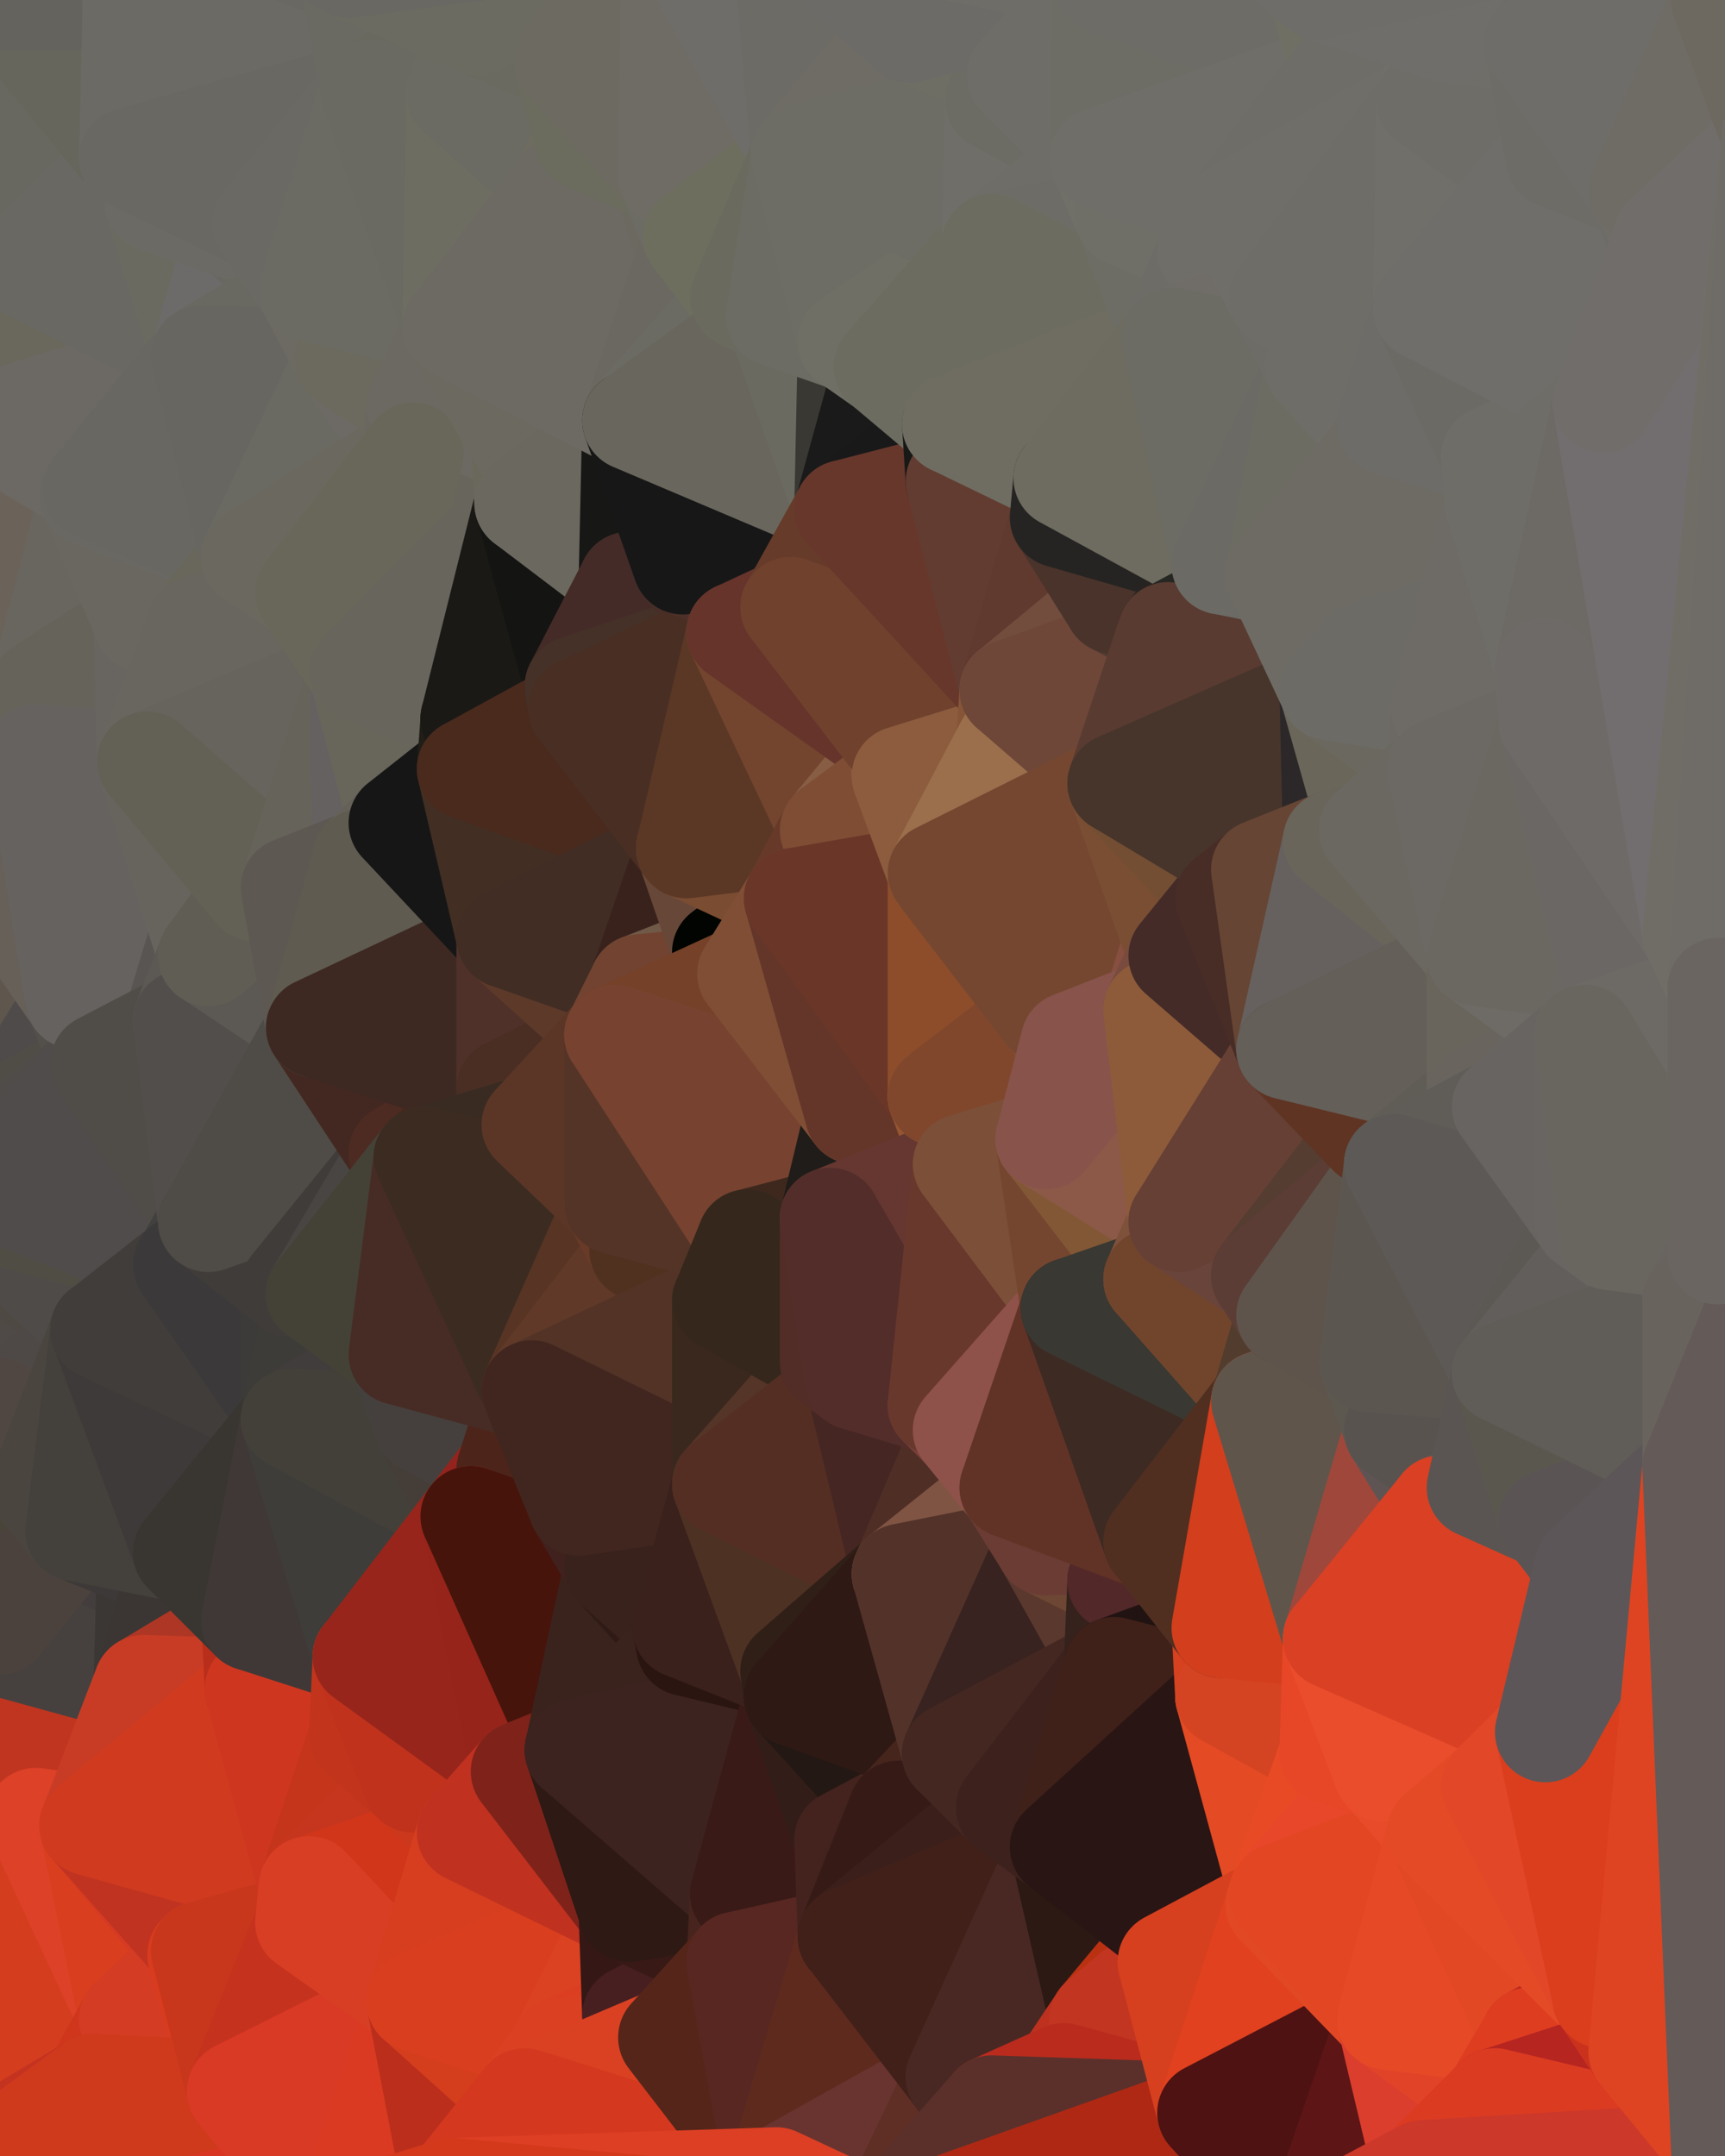 <?xml version="1.0" standalone="yes"?>
<svg width="480" height="600" xmlns="http://www.w3.org/2000/svg" version="1.1" ><polygon points="-34,148 -34,518 -18,444" fill="rgba(77, 73, 64, 1)" stroke="rgba(77, 73, 64, 1)" stroke-width="28" stroke-linejoin="round"/>
		<polygon points="-18,222 -34,148 -18,444" fill="rgba(94, 85, 76, 1)" stroke="rgba(94, 85, 76, 1)" stroke-width="28" stroke-linejoin="round"/>
		<polygon points="-34,518 -19,500 -18,444" fill="rgba(176, 51, 21, 1)" stroke="rgba(176, 51, 21, 1)" stroke-width="28" stroke-linejoin="round"/>
		<polygon points="-19,204 -34,148 -18,222" fill="rgba(105, 94, 88, 1)" stroke="rgba(105, 94, 88, 1)" stroke-width="28" stroke-linejoin="round"/>
		<polygon points="-4,118 -34,148 -3,130" fill="rgba(105, 96, 87, 1)" stroke="rgba(105, 96, 87, 1)" stroke-width="28" stroke-linejoin="round"/>
		<polygon points="-18,444 0,458 0,452" fill="rgba(75, 66, 61, 1)" stroke="rgba(75, 66, 61, 1)" stroke-width="28" stroke-linejoin="round"/>
		<polygon points="0,446 -18,444 0,452" fill="rgba(75, 66, 61, 1)" stroke="rgba(75, 66, 61, 1)" stroke-width="28" stroke-linejoin="round"/>
		<polygon points="0,458 -18,444 0,464" fill="rgba(74, 65, 60, 1)" stroke="rgba(74, 65, 60, 1)" stroke-width="28" stroke-linejoin="round"/>
		<polygon points="-18,444 0,470 0,464" fill="rgba(75, 66, 59, 1)" stroke="rgba(75, 66, 59, 1)" stroke-width="28" stroke-linejoin="round"/>
		<polygon points="0,440 -18,444 0,446" fill="rgba(76, 67, 62, 1)" stroke="rgba(76, 67, 62, 1)" stroke-width="28" stroke-linejoin="round"/>
		<polygon points="-4,488 0,482 0,476" fill="rgba(80, 63, 53, 1)" stroke="rgba(80, 63, 53, 1)" stroke-width="28" stroke-linejoin="round"/>
		<polygon points="-19,500 -4,488 0,476" fill="rgba(176, 51, 21, 1)" stroke="rgba(176, 51, 21, 1)" stroke-width="28" stroke-linejoin="round"/>
		<polygon points="0,470 -19,500 0,476" fill="rgba(80, 63, 53, 1)" stroke="rgba(80, 63, 53, 1)" stroke-width="28" stroke-linejoin="round"/>
		<polygon points="0,434 -18,444 0,440" fill="rgba(74, 70, 59, 1)" stroke="rgba(74, 70, 59, 1)" stroke-width="28" stroke-linejoin="round"/>
		<polygon points="0,428 -18,444 0,434" fill="rgba(74, 70, 61, 1)" stroke="rgba(74, 70, 61, 1)" stroke-width="28" stroke-linejoin="round"/>
		<polygon points="-18,444 -19,500 0,470" fill="rgba(74, 65, 58, 1)" stroke="rgba(74, 65, 58, 1)" stroke-width="28" stroke-linejoin="round"/>
		<polygon points="0,422 -18,444 0,428" fill="rgba(76, 72, 63, 1)" stroke="rgba(76, 72, 63, 1)" stroke-width="28" stroke-linejoin="round"/>
		<polygon points="-3,574 -34,518 0,599" fill="rgba(207, 53, 27, 1)" stroke="rgba(207, 53, 27, 1)" stroke-width="28" stroke-linejoin="round"/>
		<polygon points="0,416 -18,444 0,422" fill="rgba(76, 72, 61, 1)" stroke="rgba(76, 72, 61, 1)" stroke-width="28" stroke-linejoin="round"/>
		<polygon points="0,312 -18,222 0,320" fill="rgba(81, 77, 66, 1)" stroke="rgba(81, 77, 66, 1)" stroke-width="28" stroke-linejoin="round"/>
		<polygon points="-18,222 0,326 0,320" fill="rgba(80, 75, 69, 1)" stroke="rgba(80, 75, 69, 1)" stroke-width="28" stroke-linejoin="round"/>
		<polygon points="-18,222 0,332 0,326" fill="rgba(78, 73, 70, 1)" stroke="rgba(78, 73, 70, 1)" stroke-width="28" stroke-linejoin="round"/>
		<polygon points="-18,222 -18,444 0,332" fill="rgba(83, 72, 70, 1)" stroke="rgba(83, 72, 70, 1)" stroke-width="28" stroke-linejoin="round"/>
		<polygon points="-18,444 0,338 0,332" fill="rgba(78, 74, 65, 1)" stroke="rgba(78, 74, 65, 1)" stroke-width="28" stroke-linejoin="round"/>
		<polygon points="-18,444 0,344 0,338" fill="rgba(80, 76, 67, 1)" stroke="rgba(80, 76, 67, 1)" stroke-width="28" stroke-linejoin="round"/>
		<polygon points="-18,444 0,350 0,344" fill="rgba(81, 72, 67, 1)" stroke="rgba(81, 72, 67, 1)" stroke-width="28" stroke-linejoin="round"/>
		<polygon points="-18,444 0,356 0,350" fill="rgba(79, 70, 63, 1)" stroke="rgba(79, 70, 63, 1)" stroke-width="28" stroke-linejoin="round"/>
		<polygon points="-18,444 0,362 0,356" fill="rgba(80, 72, 61, 1)" stroke="rgba(80, 72, 61, 1)" stroke-width="28" stroke-linejoin="round"/>
		<polygon points="-18,444 0,368 0,362" fill="rgba(79, 70, 61, 1)" stroke="rgba(79, 70, 61, 1)" stroke-width="28" stroke-linejoin="round"/>
		<polygon points="-18,444 0,374 0,368" fill="rgba(80, 71, 66, 1)" stroke="rgba(80, 71, 66, 1)" stroke-width="28" stroke-linejoin="round"/>
		<polygon points="-18,444 0,380 0,374" fill="rgba(78, 69, 64, 1)" stroke="rgba(78, 69, 64, 1)" stroke-width="28" stroke-linejoin="round"/>
		<polygon points="-18,444 0,386 0,380" fill="rgba(80, 71, 66, 1)" stroke="rgba(80, 71, 66, 1)" stroke-width="28" stroke-linejoin="round"/>
		<polygon points="-18,444 0,392 0,386" fill="rgba(78, 69, 64, 1)" stroke="rgba(78, 69, 64, 1)" stroke-width="28" stroke-linejoin="round"/>
		<polygon points="-18,444 0,398 0,392" fill="rgba(79, 70, 61, 1)" stroke="rgba(79, 70, 61, 1)" stroke-width="28" stroke-linejoin="round"/>
		<polygon points="-18,444 0,404 0,398" fill="rgba(78, 69, 64, 1)" stroke="rgba(78, 69, 64, 1)" stroke-width="28" stroke-linejoin="round"/>
		<polygon points="-18,444 0,410 0,404" fill="rgba(79, 72, 56, 1)" stroke="rgba(79, 72, 56, 1)" stroke-width="28" stroke-linejoin="round"/>
		<polygon points="-18,444 0,416 0,410" fill="rgba(79, 69, 67, 1)" stroke="rgba(79, 69, 67, 1)" stroke-width="28" stroke-linejoin="round"/>
		<polygon points="-3,574 0,599 6,592" fill="rgba(195, 45, 31, 1)" stroke="rgba(195, 45, 31, 1)" stroke-width="28" stroke-linejoin="round"/>
		<polygon points="-34,148 -4,118 6,74" fill="rgba(109, 101, 88, 1)" stroke="rgba(109, 101, 88, 1)" stroke-width="28" stroke-linejoin="round"/>
		<polygon points="0,0 -34,148 6,74" fill="rgba(106, 103, 88, 1)" stroke="rgba(106, 103, 88, 1)" stroke-width="28" stroke-linejoin="round"/>
		<polygon points="-19,204 -18,222 10,210" fill="rgba(104, 95, 80, 1)" stroke="rgba(104, 95, 80, 1)" stroke-width="28" stroke-linejoin="round"/>
		<polygon points="-4,488 -19,500 10,506" fill="rgba(191, 49, 25, 1)" stroke="rgba(191, 49, 25, 1)" stroke-width="28" stroke-linejoin="round"/>
		<polygon points="-19,204 10,210 11,192" fill="rgba(107, 97, 88, 1)" stroke="rgba(107, 97, 88, 1)" stroke-width="28" stroke-linejoin="round"/>
		<polygon points="-34,148 -19,204 11,192" fill="rgba(106, 96, 87, 1)" stroke="rgba(106, 96, 87, 1)" stroke-width="28" stroke-linejoin="round"/>
		<polygon points="0,416 0,422 11,414" fill="rgba(79, 70, 63, 1)" stroke="rgba(79, 70, 63, 1)" stroke-width="28" stroke-linejoin="round"/>
		<polygon points="0,404 0,410 11,414" fill="rgba(81, 72, 65, 1)" stroke="rgba(81, 72, 65, 1)" stroke-width="28" stroke-linejoin="round"/>
		<polygon points="0,410 0,416 11,414" fill="rgba(80, 71, 64, 1)" stroke="rgba(80, 71, 64, 1)" stroke-width="28" stroke-linejoin="round"/>
		<polygon points="-19,500 -34,518 10,506" fill="rgba(208, 54, 26, 1)" stroke="rgba(208, 54, 26, 1)" stroke-width="28" stroke-linejoin="round"/>
		<polygon points="0,428 0,434 21,426" fill="rgba(74, 68, 68, 1)" stroke="rgba(74, 68, 68, 1)" stroke-width="28" stroke-linejoin="round"/>
		<polygon points="0,422 0,428 21,426" fill="rgba(74, 70, 58, 1)" stroke="rgba(74, 70, 58, 1)" stroke-width="28" stroke-linejoin="round"/>
		<polygon points="11,414 0,422 21,426" fill="rgba(75, 70, 67, 1)" stroke="rgba(75, 70, 67, 1)" stroke-width="28" stroke-linejoin="round"/>
		<polygon points="-18,222 0,312 21,278" fill="rgba(95, 86, 77, 1)" stroke="rgba(95, 86, 77, 1)" stroke-width="28" stroke-linejoin="round"/>
		<polygon points="0,482 -4,488 10,506" fill="rgba(191, 51, 28, 1)" stroke="rgba(191, 51, 28, 1)" stroke-width="28" stroke-linejoin="round"/>
		<polygon points="0,398 0,404 11,414" fill="rgba(80, 71, 66, 1)" stroke="rgba(80, 71, 66, 1)" stroke-width="28" stroke-linejoin="round"/>
		<polygon points="-3,574 6,592 26,580" fill="rgba(199, 53, 28, 1)" stroke="rgba(199, 53, 28, 1)" stroke-width="28" stroke-linejoin="round"/>
		<polygon points="-3,130 25,138 26,136" fill="rgba(107, 105, 93, 1)" stroke="rgba(107, 105, 93, 1)" stroke-width="28" stroke-linejoin="round"/>
		<polygon points="0,434 0,440 21,426" fill="rgba(74, 68, 70, 1)" stroke="rgba(74, 68, 70, 1)" stroke-width="28" stroke-linejoin="round"/>
		<polygon points="21,278 0,312 28,296" fill="rgba(79, 75, 74, 1)" stroke="rgba(79, 75, 74, 1)" stroke-width="28" stroke-linejoin="round"/>
		<polygon points="0,356 0,362 28,370" fill="rgba(77, 72, 68, 1)" stroke="rgba(77, 72, 68, 1)" stroke-width="28" stroke-linejoin="round"/>
		<polygon points="0,362 0,368 28,370" fill="rgba(79, 73, 77, 1)" stroke="rgba(79, 73, 77, 1)" stroke-width="28" stroke-linejoin="round"/>
		<polygon points="0,368 0,374 28,370" fill="rgba(78, 73, 69, 1)" stroke="rgba(78, 73, 69, 1)" stroke-width="28" stroke-linejoin="round"/>
		<polygon points="0,374 0,380 28,370" fill="rgba(77, 72, 66, 1)" stroke="rgba(77, 72, 66, 1)" stroke-width="28" stroke-linejoin="round"/>
		<polygon points="0,380 0,386 28,370" fill="rgba(80, 75, 72, 1)" stroke="rgba(80, 75, 72, 1)" stroke-width="28" stroke-linejoin="round"/>
		<polygon points="-4,118 -3,130 26,136" fill="rgba(108, 99, 90, 1)" stroke="rgba(108, 99, 90, 1)" stroke-width="28" stroke-linejoin="round"/>
		<polygon points="-3,130 11,192 25,138" fill="rgba(105, 102, 95, 1)" stroke="rgba(105, 102, 95, 1)" stroke-width="28" stroke-linejoin="round"/>
		<polygon points="0,440 0,446 21,426" fill="rgba(72, 68, 57, 1)" stroke="rgba(72, 68, 57, 1)" stroke-width="28" stroke-linejoin="round"/>
		<polygon points="-3,130 -34,148 11,192" fill="rgba(107, 98, 89, 1)" stroke="rgba(107, 98, 89, 1)" stroke-width="28" stroke-linejoin="round"/>
		<polygon points="-34,518 -3,574 10,506" fill="rgba(201, 51, 27, 1)" stroke="rgba(201, 51, 27, 1)" stroke-width="28" stroke-linejoin="round"/>
		<polygon points="0,0 6,74 36,44" fill="rgba(104, 104, 96, 1)" stroke="rgba(104, 104, 96, 1)" stroke-width="28" stroke-linejoin="round"/>
		<polygon points="-3,574 26,580 36,562" fill="rgba(209, 60, 30, 1)" stroke="rgba(209, 60, 30, 1)" stroke-width="28" stroke-linejoin="round"/>
		<polygon points="0,350 0,356 28,370" fill="rgba(79, 74, 68, 1)" stroke="rgba(79, 74, 68, 1)" stroke-width="28" stroke-linejoin="round"/>
		<polygon points="0,464 0,470 40,469" fill="rgba(69, 64, 60, 1)" stroke="rgba(69, 64, 60, 1)" stroke-width="28" stroke-linejoin="round"/>
		<polygon points="0,470 0,476 40,469" fill="rgba(69, 64, 58, 1)" stroke="rgba(69, 64, 58, 1)" stroke-width="28" stroke-linejoin="round"/>
		<polygon points="0,386 0,392 28,370" fill="rgba(79, 74, 71, 1)" stroke="rgba(79, 74, 71, 1)" stroke-width="28" stroke-linejoin="round"/>
		<polygon points="0,482 10,506 25,508" fill="rgba(196, 55, 38, 1)" stroke="rgba(196, 55, 38, 1)" stroke-width="28" stroke-linejoin="round"/>
		<polygon points="25,138 11,192 40,173" fill="rgba(105, 102, 95, 1)" stroke="rgba(105, 102, 95, 1)" stroke-width="28" stroke-linejoin="round"/>
		<polygon points="0,476 0,482 40,469" fill="rgba(79, 63, 50, 1)" stroke="rgba(79, 63, 50, 1)" stroke-width="28" stroke-linejoin="round"/>
		<polygon points="0,458 0,464 40,469" fill="rgba(68, 62, 64, 1)" stroke="rgba(68, 62, 64, 1)" stroke-width="28" stroke-linejoin="round"/>
		<polygon points="0,312 0,320 28,296" fill="rgba(80, 77, 70, 1)" stroke="rgba(80, 77, 70, 1)" stroke-width="28" stroke-linejoin="round"/>
		<polygon points="36,44 6,74 43,56" fill="rgba(105, 104, 99, 1)" stroke="rgba(105, 104, 99, 1)" stroke-width="28" stroke-linejoin="round"/>
		<polygon points="21,426 0,452 41,434" fill="rgba(68, 64, 61, 1)" stroke="rgba(68, 64, 61, 1)" stroke-width="28" stroke-linejoin="round"/>
		<polygon points="0,452 40,469 41,434" fill="rgba(67, 61, 61, 1)" stroke="rgba(67, 61, 61, 1)" stroke-width="28" stroke-linejoin="round"/>
		<polygon points="11,192 10,210 41,212" fill="rgba(104, 101, 96, 1)" stroke="rgba(104, 101, 96, 1)" stroke-width="28" stroke-linejoin="round"/>
		<polygon points="0,482 25,508 40,469" fill="rgba(192, 53, 32, 1)" stroke="rgba(192, 53, 32, 1)" stroke-width="28" stroke-linejoin="round"/>
		<polygon points="0,452 0,458 40,469" fill="rgba(70, 65, 62, 1)" stroke="rgba(70, 65, 62, 1)" stroke-width="28" stroke-linejoin="round"/>
		<polygon points="0,0 36,44 37,0" fill="rgba(102, 102, 92, 1)" stroke="rgba(102, 102, 92, 1)" stroke-width="28" stroke-linejoin="round"/>
		<polygon points="10,506 -3,574 36,562" fill="rgba(212, 61, 30, 1)" stroke="rgba(212, 61, 30, 1)" stroke-width="28" stroke-linejoin="round"/>
		<polygon points="25,508 10,506 36,562" fill="rgba(221, 65, 40, 1)" stroke="rgba(221, 65, 40, 1)" stroke-width="28" stroke-linejoin="round"/>
		<polygon points="0,344 0,350 28,370" fill="rgba(78, 73, 67, 1)" stroke="rgba(78, 73, 67, 1)" stroke-width="28" stroke-linejoin="round"/>
		<polygon points="0,392 11,414 28,370" fill="rgba(78, 73, 70, 1)" stroke="rgba(78, 73, 70, 1)" stroke-width="28" stroke-linejoin="round"/>
		<polygon points="0,446 0,452 21,426" fill="rgba(75, 66, 61, 1)" stroke="rgba(75, 66, 61, 1)" stroke-width="28" stroke-linejoin="round"/>
		<polygon points="10,210 -18,222 21,278" fill="rgba(103, 96, 88, 1)" stroke="rgba(103, 96, 88, 1)" stroke-width="28" stroke-linejoin="round"/>
		<polygon points="0,392 0,398 11,414" fill="rgba(80, 71, 66, 1)" stroke="rgba(80, 71, 66, 1)" stroke-width="28" stroke-linejoin="round"/>
		<polygon points="21,278 28,296 51,284" fill="rgba(83, 80, 75, 1)" stroke="rgba(83, 80, 75, 1)" stroke-width="28" stroke-linejoin="round"/>
		<polygon points="0,338 0,344 51,352" fill="rgba(79, 75, 72, 1)" stroke="rgba(79, 75, 72, 1)" stroke-width="28" stroke-linejoin="round"/>
		<polygon points="0,344 28,370 51,352" fill="rgba(79, 75, 72, 1)" stroke="rgba(79, 75, 72, 1)" stroke-width="28" stroke-linejoin="round"/>
		<polygon points="40,173 11,192 41,212" fill="rgba(102, 99, 90, 1)" stroke="rgba(102, 99, 90, 1)" stroke-width="28" stroke-linejoin="round"/>
		<polygon points="0,320 0,326 28,296" fill="rgba(80, 76, 73, 1)" stroke="rgba(80, 76, 73, 1)" stroke-width="28" stroke-linejoin="round"/>
		<polygon points="6,74 -4,118 56,99" fill="rgba(106, 104, 92, 1)" stroke="rgba(106, 104, 92, 1)" stroke-width="28" stroke-linejoin="round"/>
		<polygon points="-4,118 26,136 56,99" fill="rgba(108, 105, 100, 1)" stroke="rgba(108, 105, 100, 1)" stroke-width="28" stroke-linejoin="round"/>
		<polygon points="25,508 36,562 55,544" fill="rgba(217, 62, 31, 1)" stroke="rgba(217, 62, 31, 1)" stroke-width="28" stroke-linejoin="round"/>
		<polygon points="0,332 0,338 51,352" fill="rgba(80, 77, 68, 1)" stroke="rgba(80, 77, 68, 1)" stroke-width="28" stroke-linejoin="round"/>
		<polygon points="41,212 21,278 58,266" fill="rgba(100, 97, 90, 1)" stroke="rgba(100, 97, 90, 1)" stroke-width="28" stroke-linejoin="round"/>
		<polygon points="21,278 51,284 58,266" fill="rgba(89, 85, 82, 1)" stroke="rgba(89, 85, 82, 1)" stroke-width="28" stroke-linejoin="round"/>
		<polygon points="0,326 0,332 58,340" fill="rgba(81, 78, 71, 1)" stroke="rgba(81, 78, 71, 1)" stroke-width="28" stroke-linejoin="round"/>
		<polygon points="0,332 51,352 58,340" fill="rgba(80, 76, 75, 1)" stroke="rgba(80, 76, 75, 1)" stroke-width="28" stroke-linejoin="round"/>
		<polygon points="28,296 0,326 58,340" fill="rgba(80, 76, 75, 1)" stroke="rgba(80, 76, 75, 1)" stroke-width="28" stroke-linejoin="round"/>
		<polygon points="25,508 55,544 56,543" fill="rgba(214, 58, 35, 1)" stroke="rgba(214, 58, 35, 1)" stroke-width="28" stroke-linejoin="round"/>
		<polygon points="43,56 6,74 56,99" fill="rgba(105, 104, 99, 1)" stroke="rgba(105, 104, 99, 1)" stroke-width="28" stroke-linejoin="round"/>
		<polygon points="10,210 21,278 41,212" fill="rgba(102, 98, 95, 1)" stroke="rgba(102, 98, 95, 1)" stroke-width="28" stroke-linejoin="round"/>
		<polygon points="36,562 26,580 66,582" fill="rgba(208, 54, 28, 1)" stroke="rgba(208, 54, 28, 1)" stroke-width="28" stroke-linejoin="round"/>
		<polygon points="40,173 41,212 55,174" fill="rgba(104, 101, 96, 1)" stroke="rgba(104, 101, 96, 1)" stroke-width="28" stroke-linejoin="round"/>
		<polygon points="41,434 40,469 51,432" fill="rgba(59, 55, 52, 1)" stroke="rgba(59, 55, 52, 1)" stroke-width="28" stroke-linejoin="round"/>
		<polygon points="21,426 41,434 51,432" fill="rgba(61, 57, 56, 1)" stroke="rgba(61, 57, 56, 1)" stroke-width="28" stroke-linejoin="round"/>
		<polygon points="51,432 40,469 70,451" fill="rgba(59, 54, 51, 1)" stroke="rgba(59, 54, 51, 1)" stroke-width="28" stroke-linejoin="round"/>
		<polygon points="40,173 55,174 70,155" fill="rgba(103, 103, 93, 1)" stroke="rgba(103, 103, 93, 1)" stroke-width="28" stroke-linejoin="round"/>
		<polygon points="25,138 40,173 70,155" fill="rgba(106, 103, 96, 1)" stroke="rgba(106, 103, 96, 1)" stroke-width="28" stroke-linejoin="round"/>
		<polygon points="43,56 56,99 66,64" fill="rgba(106, 106, 96, 1)" stroke="rgba(106, 106, 96, 1)" stroke-width="28" stroke-linejoin="round"/>
		<polygon points="41,212 58,266 71,248" fill="rgba(103, 100, 93, 1)" stroke="rgba(103, 100, 93, 1)" stroke-width="28" stroke-linejoin="round"/>
		<polygon points="26,136 25,138 70,155" fill="rgba(105, 104, 99, 1)" stroke="rgba(105, 104, 99, 1)" stroke-width="28" stroke-linejoin="round"/>
		<polygon points="0,0 37,0 67,-29" fill="rgba(100, 99, 94, 1)" stroke="rgba(100, 99, 94, 1)" stroke-width="28" stroke-linejoin="round"/>
		<polygon points="11,414 21,426 28,370" fill="rgba(74, 69, 63, 1)" stroke="rgba(74, 69, 63, 1)" stroke-width="28" stroke-linejoin="round"/>
		<polygon points="70,451 40,469 71,470" fill="rgba(174, 54, 37, 1)" stroke="rgba(174, 54, 37, 1)" stroke-width="28" stroke-linejoin="round"/>
		<polygon points="55,544 36,562 66,582" fill="rgba(212, 60, 36, 1)" stroke="rgba(212, 60, 36, 1)" stroke-width="28" stroke-linejoin="round"/>
		<polygon points="51,284 28,296 58,340" fill="rgba(80, 77, 72, 1)" stroke="rgba(80, 77, 72, 1)" stroke-width="28" stroke-linejoin="round"/>
		<polygon points="28,370 21,426 51,432" fill="rgba(68, 65, 60, 1)" stroke="rgba(68, 65, 60, 1)" stroke-width="28" stroke-linejoin="round"/>
		<polygon points="58,340 51,352 81,358" fill="rgba(66, 65, 63, 1)" stroke="rgba(66, 65, 63, 1)" stroke-width="28" stroke-linejoin="round"/>
		<polygon points="28,370 51,432 81,395" fill="rgba(62, 58, 57, 1)" stroke="rgba(62, 58, 57, 1)" stroke-width="28" stroke-linejoin="round"/>
		<polygon points="51,352 28,370 81,395" fill="rgba(65, 61, 58, 1)" stroke="rgba(65, 61, 58, 1)" stroke-width="28" stroke-linejoin="round"/>
		<polygon points="56,99 26,136 70,155" fill="rgba(104, 103, 98, 1)" stroke="rgba(104, 103, 98, 1)" stroke-width="28" stroke-linejoin="round"/>
		<polygon points="66,64 56,99 86,81" fill="rgba(108, 107, 105, 1)" stroke="rgba(108, 107, 105, 1)" stroke-width="28" stroke-linejoin="round"/>
		<polygon points="73,62 66,64 86,81" fill="rgba(104, 103, 98, 1)" stroke="rgba(104, 103, 98, 1)" stroke-width="28" stroke-linejoin="round"/>
		<polygon points="56,543 85,535 86,525" fill="rgba(208, 59, 29, 1)" stroke="rgba(208, 59, 29, 1)" stroke-width="28" stroke-linejoin="round"/>
		<polygon points="70,155 55,174 85,165" fill="rgba(105, 103, 91, 1)" stroke="rgba(105, 103, 91, 1)" stroke-width="28" stroke-linejoin="round"/>
		<polygon points="40,469 25,508 71,470" fill="rgba(200, 60, 37, 1)" stroke="rgba(200, 60, 37, 1)" stroke-width="28" stroke-linejoin="round"/>
		<polygon points="58,266 51,284 88,286" fill="rgba(92, 89, 84, 1)" stroke="rgba(92, 89, 84, 1)" stroke-width="28" stroke-linejoin="round"/>
		<polygon points="25,508 56,543 86,525" fill="rgba(192, 51, 33, 1)" stroke="rgba(192, 51, 33, 1)" stroke-width="28" stroke-linejoin="round"/>
		<polygon points="71,470 25,508 86,525" fill="rgba(208, 58, 31, 1)" stroke="rgba(208, 58, 31, 1)" stroke-width="28" stroke-linejoin="round"/>
		<polygon points="51,352 81,395 81,358" fill="rgba(59, 57, 58, 1)" stroke="rgba(59, 57, 58, 1)" stroke-width="28" stroke-linejoin="round"/>
		<polygon points="36,44 43,56 73,62" fill="rgba(105, 104, 99, 1)" stroke="rgba(105, 104, 99, 1)" stroke-width="28" stroke-linejoin="round"/>
		<polygon points="43,56 66,64 73,62" fill="rgba(107, 106, 101, 1)" stroke="rgba(107, 106, 101, 1)" stroke-width="28" stroke-linejoin="round"/>
		<polygon points="56,543 55,544 66,582" fill="rgba(217, 59, 30, 1)" stroke="rgba(217, 59, 30, 1)" stroke-width="28" stroke-linejoin="round"/>
		<polygon points="6,592 0,599 26,580" fill="rgba(196, 51, 32, 1)" stroke="rgba(196, 51, 32, 1)" stroke-width="28" stroke-linejoin="round"/>
		<polygon points="86,81 56,99 96,100" fill="rgba(105, 105, 97, 1)" stroke="rgba(105, 105, 97, 1)" stroke-width="28" stroke-linejoin="round"/>
		<polygon points="67,-29 37,0 97,-9" fill="rgba(105, 104, 99, 1)" stroke="rgba(105, 104, 99, 1)" stroke-width="28" stroke-linejoin="round"/>
		<polygon points="66,582 0,599 96,618" fill="rgba(216, 53, 34, 1)" stroke="rgba(216, 53, 34, 1)" stroke-width="28" stroke-linejoin="round"/>
		<polygon points="51,284 58,340 88,286" fill="rgba(82, 78, 75, 1)" stroke="rgba(82, 78, 75, 1)" stroke-width="28" stroke-linejoin="round"/>
		<polygon points="81,247 58,266 88,286" fill="rgba(92, 89, 84, 1)" stroke="rgba(92, 89, 84, 1)" stroke-width="28" stroke-linejoin="round"/>
		<polygon points="81,358 81,395 88,360" fill="rgba(60, 59, 57, 1)" stroke="rgba(60, 59, 57, 1)" stroke-width="28" stroke-linejoin="round"/>
		<polygon points="71,248 58,266 81,247" fill="rgba(96, 93, 84, 1)" stroke="rgba(96, 93, 84, 1)" stroke-width="28" stroke-linejoin="round"/>
		<polygon points="26,580 0,599 66,582" fill="rgba(207, 58, 28, 1)" stroke="rgba(207, 58, 28, 1)" stroke-width="28" stroke-linejoin="round"/>
		<polygon points="85,165 55,174 100,187" fill="rgba(105, 102, 95, 1)" stroke="rgba(105, 102, 95, 1)" stroke-width="28" stroke-linejoin="round"/>
		<polygon points="70,451 71,470 101,461" fill="rgba(185, 46, 27, 1)" stroke="rgba(185, 46, 27, 1)" stroke-width="28" stroke-linejoin="round"/>
		<polygon points="56,543 66,582 85,535" fill="rgba(200, 55, 28, 1)" stroke="rgba(200, 55, 28, 1)" stroke-width="28" stroke-linejoin="round"/>
		<polygon points="97,-9 37,0 103,25" fill="rgba(105, 104, 99, 1)" stroke="rgba(105, 104, 99, 1)" stroke-width="28" stroke-linejoin="round"/>
		<polygon points="37,0 36,44 103,25" fill="rgba(107, 106, 101, 1)" stroke="rgba(107, 106, 101, 1)" stroke-width="28" stroke-linejoin="round"/>
		<polygon points="36,44 73,62 103,25" fill="rgba(105, 104, 99, 1)" stroke="rgba(105, 104, 99, 1)" stroke-width="28" stroke-linejoin="round"/>
		<polygon points="71,470 100,483 101,461" fill="rgba(195, 50, 31, 1)" stroke="rgba(195, 50, 31, 1)" stroke-width="28" stroke-linejoin="round"/>
		<polygon points="55,174 41,212 100,187" fill="rgba(105, 102, 95, 1)" stroke="rgba(105, 102, 95, 1)" stroke-width="28" stroke-linejoin="round"/>
		<polygon points="41,212 81,247 100,187" fill="rgba(103, 100, 93, 1)" stroke="rgba(103, 100, 93, 1)" stroke-width="28" stroke-linejoin="round"/>
		<polygon points="71,470 86,525 100,483" fill="rgba(206, 54, 31, 1)" stroke="rgba(206, 54, 31, 1)" stroke-width="28" stroke-linejoin="round"/>
		<polygon points="56,99 70,155 96,100" fill="rgba(103, 102, 97, 1)" stroke="rgba(103, 102, 97, 1)" stroke-width="28" stroke-linejoin="round"/>
		<polygon points="51,432 70,451 81,395" fill="rgba(57, 54, 49, 1)" stroke="rgba(57, 54, 49, 1)" stroke-width="28" stroke-linejoin="round"/>
		<polygon points="41,212 71,248 81,247" fill="rgba(99, 97, 85, 1)" stroke="rgba(99, 97, 85, 1)" stroke-width="28" stroke-linejoin="round"/>
		<polygon points="88,360 81,395 111,377" fill="rgba(61, 60, 56, 1)" stroke="rgba(61, 60, 56, 1)" stroke-width="28" stroke-linejoin="round"/>
		<polygon points="58,340 81,358 111,321" fill="rgba(64, 60, 57, 1)" stroke="rgba(64, 60, 57, 1)" stroke-width="28" stroke-linejoin="round"/>
		<polygon points="88,286 58,340 111,321" fill="rgba(79, 76, 71, 1)" stroke="rgba(79, 76, 71, 1)" stroke-width="28" stroke-linejoin="round"/>
		<polygon points="100,187 81,247 101,239" fill="rgba(102, 99, 90, 1)" stroke="rgba(102, 99, 90, 1)" stroke-width="28" stroke-linejoin="round"/>
		<polygon points="96,100 70,155 115,126" fill="rgba(106, 106, 98, 1)" stroke="rgba(106, 106, 98, 1)" stroke-width="28" stroke-linejoin="round"/>
		<polygon points="100,187 101,239 111,229" fill="rgba(101, 97, 96, 1)" stroke="rgba(101, 97, 96, 1)" stroke-width="28" stroke-linejoin="round"/>
		<polygon points="81,358 88,360 111,321" fill="rgba(64, 60, 57, 1)" stroke="rgba(64, 60, 57, 1)" stroke-width="28" stroke-linejoin="round"/>
		<polygon points="85,535 66,582 116,557" fill="rgba(197, 50, 30, 1)" stroke="rgba(197, 50, 30, 1)" stroke-width="28" stroke-linejoin="round"/>
		<polygon points="96,100 115,126 116,113" fill="rgba(109, 106, 101, 1)" stroke="rgba(109, 106, 101, 1)" stroke-width="28" stroke-linejoin="round"/>
		<polygon points="100,483 86,525 115,496" fill="rgba(197, 53, 27, 1)" stroke="rgba(197, 53, 27, 1)" stroke-width="28" stroke-linejoin="round"/>
		<polygon points="111,377 81,395 118,396" fill="rgba(65, 61, 60, 1)" stroke="rgba(65, 61, 60, 1)" stroke-width="28" stroke-linejoin="round"/>
		<polygon points="70,155 85,165 115,126" fill="rgba(107, 104, 95, 1)" stroke="rgba(107, 104, 95, 1)" stroke-width="28" stroke-linejoin="round"/>
		<polygon points="81,247 88,286 101,239" fill="rgba(93, 88, 82, 1)" stroke="rgba(93, 88, 82, 1)" stroke-width="28" stroke-linejoin="round"/>
		<polygon points="86,81 96,100 126,91" fill="rgba(109, 106, 99, 1)" stroke="rgba(109, 106, 99, 1)" stroke-width="28" stroke-linejoin="round"/>
		<polygon points="96,100 116,113 126,91" fill="rgba(108, 106, 94, 1)" stroke="rgba(108, 106, 94, 1)" stroke-width="28" stroke-linejoin="round"/>
		<polygon points="81,395 70,451 101,461" fill="rgba(64, 56, 54, 1)" stroke="rgba(64, 56, 54, 1)" stroke-width="28" stroke-linejoin="round"/>
		<polygon points="100,187 130,214 131,200" fill="rgba(101, 99, 87, 1)" stroke="rgba(101, 99, 87, 1)" stroke-width="28" stroke-linejoin="round"/>
		<polygon points="81,395 101,461 131,422" fill="rgba(62, 61, 57, 1)" stroke="rgba(62, 61, 57, 1)" stroke-width="28" stroke-linejoin="round"/>
		<polygon points="118,396 81,395 131,422" fill="rgba(67, 64, 57, 1)" stroke="rgba(67, 64, 57, 1)" stroke-width="28" stroke-linejoin="round"/>
		<polygon points="100,187 111,229 130,214" fill="rgba(104, 102, 90, 1)" stroke="rgba(104, 102, 90, 1)" stroke-width="28" stroke-linejoin="round"/>
		<polygon points="115,496 86,525 130,510" fill="rgba(198, 54, 30, 1)" stroke="rgba(198, 54, 30, 1)" stroke-width="28" stroke-linejoin="round"/>
		<polygon points="66,582 96,618 116,557" fill="rgba(217, 58, 37, 1)" stroke="rgba(217, 58, 37, 1)" stroke-width="28" stroke-linejoin="round"/>
		<polygon points="97,-9 103,25 133,7" fill="rgba(106, 106, 98, 1)" stroke="rgba(106, 106, 98, 1)" stroke-width="28" stroke-linejoin="round"/>
		<polygon points="103,25 127,26 133,7" fill="rgba(105, 105, 95, 1)" stroke="rgba(105, 105, 95, 1)" stroke-width="28" stroke-linejoin="round"/>
		<polygon points="86,525 116,557 130,510" fill="rgba(209, 54, 26, 1)" stroke="rgba(209, 54, 26, 1)" stroke-width="28" stroke-linejoin="round"/>
		<polygon points="116,557 96,618 126,609" fill="rgba(218, 58, 34, 1)" stroke="rgba(218, 58, 34, 1)" stroke-width="28" stroke-linejoin="round"/>
		<polygon points="111,321 88,360 118,322" fill="rgba(73, 69, 66, 1)" stroke="rgba(73, 69, 66, 1)" stroke-width="28" stroke-linejoin="round"/>
		<polygon points="86,525 85,535 116,557" fill="rgba(216, 62, 36, 1)" stroke="rgba(216, 62, 36, 1)" stroke-width="28" stroke-linejoin="round"/>
		<polygon points="73,62 86,81 103,25" fill="rgba(106, 105, 100, 1)" stroke="rgba(106, 105, 100, 1)" stroke-width="28" stroke-linejoin="round"/>
		<polygon points="88,286 111,321 141,303" fill="rgba(67, 40, 33, 1)" stroke="rgba(67, 40, 33, 1)" stroke-width="28" stroke-linejoin="round"/>
		<polygon points="111,321 118,322 141,303" fill="rgba(77, 43, 34, 1)" stroke="rgba(77, 43, 34, 1)" stroke-width="28" stroke-linejoin="round"/>
		<polygon points="111,229 101,239 141,261" fill="rgba(101, 97, 88, 1)" stroke="rgba(101, 97, 88, 1)" stroke-width="28" stroke-linejoin="round"/>
		<polygon points="101,239 88,286 141,261" fill="rgba(95, 91, 80, 1)" stroke="rgba(95, 91, 80, 1)" stroke-width="28" stroke-linejoin="round"/>
		<polygon points="118,396 131,422 141,409" fill="rgba(69, 62, 56, 1)" stroke="rgba(69, 62, 56, 1)" stroke-width="28" stroke-linejoin="round"/>
		<polygon points="88,360 111,377 118,322" fill="rgba(68, 66, 54, 1)" stroke="rgba(68, 66, 54, 1)" stroke-width="28" stroke-linejoin="round"/>
		<polygon points="115,496 130,510 145,493" fill="rgba(204, 56, 28, 1)" stroke="rgba(204, 56, 28, 1)" stroke-width="28" stroke-linejoin="round"/>
		<polygon points="116,113 115,126 145,123" fill="rgba(106, 103, 96, 1)" stroke="rgba(106, 103, 96, 1)" stroke-width="28" stroke-linejoin="round"/>
		<polygon points="101,461 100,483 115,496" fill="rgba(194, 52, 28, 1)" stroke="rgba(194, 52, 28, 1)" stroke-width="28" stroke-linejoin="round"/>
		<polygon points="145,123 115,126 146,140" fill="rgba(104, 105, 91, 1)" stroke="rgba(104, 105, 91, 1)" stroke-width="28" stroke-linejoin="round"/>
		<polygon points="116,557 126,609 146,584" fill="rgba(187, 46, 28, 1)" stroke="rgba(187, 46, 28, 1)" stroke-width="28" stroke-linejoin="round"/>
		<polygon points="103,25 86,81 126,91" fill="rgba(107, 107, 99, 1)" stroke="rgba(107, 107, 99, 1)" stroke-width="28" stroke-linejoin="round"/>
		<polygon points="111,377 118,396 148,387" fill="rgba(68, 64, 61, 1)" stroke="rgba(68, 64, 61, 1)" stroke-width="28" stroke-linejoin="round"/>
		<polygon points="118,396 141,409 148,387" fill="rgba(69, 64, 61, 1)" stroke="rgba(69, 64, 61, 1)" stroke-width="28" stroke-linejoin="round"/>
		<polygon points="141,303 118,322 148,313" fill="rgba(67, 41, 26, 1)" stroke="rgba(67, 41, 26, 1)" stroke-width="28" stroke-linejoin="round"/>
		<polygon points="115,126 100,187 146,140" fill="rgba(104, 101, 92, 1)" stroke="rgba(104, 101, 92, 1)" stroke-width="28" stroke-linejoin="round"/>
		<polygon points="101,461 115,496 145,493" fill="rgba(192, 50, 28, 1)" stroke="rgba(192, 50, 28, 1)" stroke-width="28" stroke-linejoin="round"/>
		<polygon points="126,91 116,113 145,123" fill="rgba(108, 105, 98, 1)" stroke="rgba(108, 105, 98, 1)" stroke-width="28" stroke-linejoin="round"/>
		<polygon points="141,261 88,286 141,303" fill="rgba(61, 41, 34, 1)" stroke="rgba(61, 41, 34, 1)" stroke-width="28" stroke-linejoin="round"/>
		<polygon points="103,25 126,91 127,26" fill="rgba(106, 106, 98, 1)" stroke="rgba(106, 106, 98, 1)" stroke-width="28" stroke-linejoin="round"/>
		<polygon points="85,165 100,187 115,126" fill="rgba(105, 103, 90, 1)" stroke="rgba(105, 103, 90, 1)" stroke-width="28" stroke-linejoin="round"/>
		<polygon points="116,557 146,584 156,570" fill="rgba(212, 62, 29, 1)" stroke="rgba(212, 62, 29, 1)" stroke-width="28" stroke-linejoin="round"/>
		<polygon points="127,26 126,91 156,52" fill="rgba(109, 109, 97, 1)" stroke="rgba(109, 109, 97, 1)" stroke-width="28" stroke-linejoin="round"/>
		<polygon points="133,7 127,26 157,17" fill="rgba(107, 107, 97, 1)" stroke="rgba(107, 107, 97, 1)" stroke-width="28" stroke-linejoin="round"/>
		<polygon points="100,187 131,200 146,140" fill="rgba(104, 101, 92, 1)" stroke="rgba(104, 101, 92, 1)" stroke-width="28" stroke-linejoin="round"/>
		<polygon points="130,214 111,229 141,261" fill="rgba(22, 22, 22, 1)" stroke="rgba(22, 22, 22, 1)" stroke-width="28" stroke-linejoin="round"/>
		<polygon points="141,409 131,422 161,419" fill="rgba(148, 35, 29, 1)" stroke="rgba(148, 35, 29, 1)" stroke-width="28" stroke-linejoin="round"/>
		<polygon points="160,191 131,200 161,197" fill="rgba(35, 27, 25, 1)" stroke="rgba(35, 27, 25, 1)" stroke-width="28" stroke-linejoin="round"/>
		<polygon points="127,26 156,52 163,39" fill="rgba(107, 107, 99, 1)" stroke="rgba(107, 107, 99, 1)" stroke-width="28" stroke-linejoin="round"/>
		<polygon points="157,17 127,26 163,39" fill="rgba(107, 107, 99, 1)" stroke="rgba(107, 107, 99, 1)" stroke-width="28" stroke-linejoin="round"/>
		<polygon points="131,200 130,214 161,197" fill="rgba(33, 30, 23, 1)" stroke="rgba(33, 30, 23, 1)" stroke-width="28" stroke-linejoin="round"/>
		<polygon points="146,140 131,200 160,191" fill="rgba(26, 25, 21, 1)" stroke="rgba(26, 25, 21, 1)" stroke-width="28" stroke-linejoin="round"/>
		<polygon points="161,419 131,422 171,436" fill="rgba(59, 36, 28, 1)" stroke="rgba(59, 36, 28, 1)" stroke-width="28" stroke-linejoin="round"/>
		<polygon points="141,261 141,303 171,288" fill="rgba(79, 49, 41, 1)" stroke="rgba(79, 49, 41, 1)" stroke-width="28" stroke-linejoin="round"/>
		<polygon points="141,303 148,313 171,288" fill="rgba(74, 46, 35, 1)" stroke="rgba(74, 46, 35, 1)" stroke-width="28" stroke-linejoin="round"/>
		<polygon points="148,313 118,322 171,335" fill="rgba(57, 43, 34, 1)" stroke="rgba(57, 43, 34, 1)" stroke-width="28" stroke-linejoin="round"/>
		<polygon points="148,387 141,409 161,419" fill="rgba(76, 36, 26, 1)" stroke="rgba(76, 36, 26, 1)" stroke-width="28" stroke-linejoin="round"/>
		<polygon points="118,322 111,377 148,387" fill="rgba(71, 44, 37, 1)" stroke="rgba(71, 44, 37, 1)" stroke-width="28" stroke-linejoin="round"/>
		<polygon points="131,422 101,461 145,493" fill="rgba(151, 37, 27, 1)" stroke="rgba(151, 37, 27, 1)" stroke-width="28" stroke-linejoin="round"/>
		<polygon points="130,510 116,557 175,532" fill="rgba(215, 62, 31, 1)" stroke="rgba(215, 62, 31, 1)" stroke-width="28" stroke-linejoin="round"/>
		<polygon points="146,140 160,191 175,162" fill="rgba(20, 20, 18, 1)" stroke="rgba(20, 20, 18, 1)" stroke-width="28" stroke-linejoin="round"/>
		<polygon points="118,322 148,387 171,335" fill="rgba(60, 43, 33, 1)" stroke="rgba(60, 43, 33, 1)" stroke-width="28" stroke-linejoin="round"/>
		<polygon points="131,422 145,493 160,487" fill="rgba(150, 36, 26, 1)" stroke="rgba(150, 36, 26, 1)" stroke-width="28" stroke-linejoin="round"/>
		<polygon points="116,557 156,570 175,532" fill="rgba(217, 62, 31, 1)" stroke="rgba(217, 62, 31, 1)" stroke-width="28" stroke-linejoin="round"/>
		<polygon points="131,422 160,487 171,436" fill="rgba(70, 20, 11, 1)" stroke="rgba(70, 20, 11, 1)" stroke-width="28" stroke-linejoin="round"/>
		<polygon points="171,335 148,387 178,348" fill="rgba(88, 52, 36, 1)" stroke="rgba(88, 52, 36, 1)" stroke-width="28" stroke-linejoin="round"/>
		<polygon points="141,261 171,288 178,274" fill="rgba(93, 57, 41, 1)" stroke="rgba(93, 57, 41, 1)" stroke-width="28" stroke-linejoin="round"/>
		<polygon points="175,532 156,570 176,561" fill="rgba(219, 66, 34, 1)" stroke="rgba(219, 66, 34, 1)" stroke-width="28" stroke-linejoin="round"/>
		<polygon points="145,123 146,140 176,117" fill="rgba(106, 104, 91, 1)" stroke="rgba(106, 104, 91, 1)" stroke-width="28" stroke-linejoin="round"/>
		<polygon points="126,91 145,123 176,117" fill="rgba(108, 105, 96, 1)" stroke="rgba(108, 105, 96, 1)" stroke-width="28" stroke-linejoin="round"/>
		<polygon points="145,493 130,510 175,532" fill="rgba(192, 49, 32, 1)" stroke="rgba(192, 49, 32, 1)" stroke-width="28" stroke-linejoin="round"/>
		<polygon points="160,487 145,493 175,532" fill="rgba(127, 34, 26, 1)" stroke="rgba(127, 34, 26, 1)" stroke-width="28" stroke-linejoin="round"/>
		<polygon points="163,39 156,52 186,49" fill="rgba(110, 108, 96, 1)" stroke="rgba(110, 108, 96, 1)" stroke-width="28" stroke-linejoin="round"/>
		<polygon points="133,7 157,17 187,-21" fill="rgba(106, 106, 96, 1)" stroke="rgba(106, 106, 96, 1)" stroke-width="28" stroke-linejoin="round"/>
		<polygon points="176,561 156,570 186,567" fill="rgba(220, 62, 33, 1)" stroke="rgba(220, 62, 33, 1)" stroke-width="28" stroke-linejoin="round"/>
		<polygon points="171,436 160,487 191,458" fill="rgba(58, 35, 29, 1)" stroke="rgba(58, 35, 29, 1)" stroke-width="28" stroke-linejoin="round"/>
		<polygon points="190,453 171,436 191,458" fill="rgba(47, 26, 21, 1)" stroke="rgba(47, 26, 21, 1)" stroke-width="28" stroke-linejoin="round"/>
		<polygon points="130,214 141,261 191,236" fill="rgba(66, 46, 35, 1)" stroke="rgba(66, 46, 35, 1)" stroke-width="28" stroke-linejoin="round"/>
		<polygon points="161,197 130,214 191,236" fill="rgba(74, 42, 29, 1)" stroke="rgba(74, 42, 29, 1)" stroke-width="28" stroke-linejoin="round"/>
		<polygon points="146,140 175,162 176,117" fill="rgba(107, 104, 95, 1)" stroke="rgba(107, 104, 95, 1)" stroke-width="28" stroke-linejoin="round"/>
		<polygon points="156,52 176,117 193,66" fill="rgba(109, 107, 95, 1)" stroke="rgba(109, 107, 95, 1)" stroke-width="28" stroke-linejoin="round"/>
		<polygon points="186,49 156,52 193,66" fill="rgba(108, 105, 96, 1)" stroke="rgba(108, 105, 96, 1)" stroke-width="28" stroke-linejoin="round"/>
		<polygon points="141,261 178,274 191,236" fill="rgba(65, 45, 36, 1)" stroke="rgba(65, 45, 36, 1)" stroke-width="28" stroke-linejoin="round"/>
		<polygon points="176,117 175,162 190,157" fill="rgba(23, 23, 21, 1)" stroke="rgba(23, 23, 21, 1)" stroke-width="28" stroke-linejoin="round"/>
		<polygon points="97,-9 133,7 187,-21" fill="rgba(107, 107, 97, 1)" stroke="rgba(107, 107, 97, 1)" stroke-width="28" stroke-linejoin="round"/>
		<polygon points="156,52 126,91 176,117" fill="rgba(109, 106, 99, 1)" stroke="rgba(109, 106, 99, 1)" stroke-width="28" stroke-linejoin="round"/>
		<polygon points="148,313 171,335 171,288" fill="rgba(91, 54, 38, 1)" stroke="rgba(91, 54, 38, 1)" stroke-width="28" stroke-linejoin="round"/>
		<polygon points="161,419 171,436 201,413" fill="rgba(64, 33, 30, 1)" stroke="rgba(64, 33, 30, 1)" stroke-width="28" stroke-linejoin="round"/>
		<polygon points="191,236 178,274 201,265" fill="rgba(57, 34, 28, 1)" stroke="rgba(57, 34, 28, 1)" stroke-width="28" stroke-linejoin="round"/>
		<polygon points="156,570 146,584 186,567" fill="rgba(219, 64, 34, 1)" stroke="rgba(219, 64, 34, 1)" stroke-width="28" stroke-linejoin="round"/>
		<polygon points="175,532 176,561 205,546" fill="rgba(53, 23, 21, 1)" stroke="rgba(53, 23, 21, 1)" stroke-width="28" stroke-linejoin="round"/>
		<polygon points="176,561 186,567 205,546" fill="rgba(71, 31, 32, 1)" stroke="rgba(71, 31, 32, 1)" stroke-width="28" stroke-linejoin="round"/>
		<polygon points="190,157 175,162 205,176" fill="rgba(61, 44, 36, 1)" stroke="rgba(61, 44, 36, 1)" stroke-width="28" stroke-linejoin="round"/>
		<polygon points="178,348 148,387 201,362" fill="rgba(96, 57, 40, 1)" stroke="rgba(96, 57, 40, 1)" stroke-width="28" stroke-linejoin="round"/>
		<polygon points="193,66 176,117 206,83" fill="rgba(107, 104, 97, 1)" stroke="rgba(107, 104, 97, 1)" stroke-width="28" stroke-linejoin="round"/>
		<polygon points="175,162 160,191 205,176" fill="rgba(68, 43, 39, 1)" stroke="rgba(68, 43, 39, 1)" stroke-width="28" stroke-linejoin="round"/>
		<polygon points="171,335 178,348 208,345" fill="rgba(105, 58, 40, 1)" stroke="rgba(105, 58, 40, 1)" stroke-width="28" stroke-linejoin="round"/>
		<polygon points="178,348 201,362 208,345" fill="rgba(80, 49, 31, 1)" stroke="rgba(80, 49, 31, 1)" stroke-width="28" stroke-linejoin="round"/>
		<polygon points="201,265 178,274 208,271" fill="rgba(112, 89, 71, 1)" stroke="rgba(112, 89, 71, 1)" stroke-width="28" stroke-linejoin="round"/>
		<polygon points="175,532 205,546 206,527" fill="rgba(56, 25, 22, 1)" stroke="rgba(56, 25, 22, 1)" stroke-width="28" stroke-linejoin="round"/>
		<polygon points="160,191 161,197 205,176" fill="rgba(69, 49, 40, 1)" stroke="rgba(69, 49, 40, 1)" stroke-width="28" stroke-linejoin="round"/>
		<polygon points="148,387 201,413 201,362" fill="rgba(83, 51, 38, 1)" stroke="rgba(83, 51, 38, 1)" stroke-width="28" stroke-linejoin="round"/>
		<polygon points="171,436 190,453 201,413" fill="rgba(57, 34, 28, 1)" stroke="rgba(57, 34, 28, 1)" stroke-width="28" stroke-linejoin="round"/>
		<polygon points="148,387 161,419 201,413" fill="rgba(65, 38, 31, 1)" stroke="rgba(65, 38, 31, 1)" stroke-width="28" stroke-linejoin="round"/>
		<polygon points="157,17 163,39 186,49" fill="rgba(107, 108, 94, 1)" stroke="rgba(107, 108, 94, 1)" stroke-width="28" stroke-linejoin="round"/>
		<polygon points="186,567 146,584 216,606" fill="rgba(218, 65, 34, 1)" stroke="rgba(218, 65, 34, 1)" stroke-width="28" stroke-linejoin="round"/>
		<polygon points="146,584 126,609 216,606" fill="rgba(212, 56, 31, 1)" stroke="rgba(212, 56, 31, 1)" stroke-width="28" stroke-linejoin="round"/>
		<polygon points="178,274 171,288 208,271" fill="rgba(114, 67, 49, 1)" stroke="rgba(114, 67, 49, 1)" stroke-width="28" stroke-linejoin="round"/>
		<polygon points="160,487 175,532 206,527" fill="rgba(46, 25, 20, 1)" stroke="rgba(46, 25, 20, 1)" stroke-width="28" stroke-linejoin="round"/>
		<polygon points="191,236 201,265 221,250" fill="rgba(103, 71, 56, 1)" stroke="rgba(103, 71, 56, 1)" stroke-width="28" stroke-linejoin="round"/>
		<polygon points="220,465 191,458 221,472" fill="rgba(42, 21, 16, 1)" stroke="rgba(42, 21, 16, 1)" stroke-width="28" stroke-linejoin="round"/>
		<polygon points="67,-29 97,-9 187,-21" fill="rgba(105, 104, 99, 1)" stroke="rgba(105, 104, 99, 1)" stroke-width="28" stroke-linejoin="round"/>
		<polygon points="186,49 193,66 223,43" fill="rgba(108, 108, 100, 1)" stroke="rgba(108, 108, 100, 1)" stroke-width="28" stroke-linejoin="round"/>
		<polygon points="201,265 208,271 221,250" fill="rgba(1, 4, 0, 1)" stroke="rgba(1, 4, 0, 1)" stroke-width="28" stroke-linejoin="round"/>
		<polygon points="191,458 160,487 221,472" fill="rgba(58, 35, 29, 1)" stroke="rgba(58, 35, 29, 1)" stroke-width="28" stroke-linejoin="round"/>
		<polygon points="160,487 206,527 221,472" fill="rgba(60, 35, 31, 1)" stroke="rgba(60, 35, 31, 1)" stroke-width="28" stroke-linejoin="round"/>
		<polygon points="190,157 205,176 220,169" fill="rgba(71, 46, 39, 1)" stroke="rgba(71, 46, 39, 1)" stroke-width="28" stroke-linejoin="round"/>
		<polygon points="190,453 191,458 220,465" fill="rgba(42, 21, 16, 1)" stroke="rgba(42, 21, 16, 1)" stroke-width="28" stroke-linejoin="round"/>
		<polygon points="206,83 176,117 216,88" fill="rgba(107, 107, 99, 1)" stroke="rgba(107, 107, 99, 1)" stroke-width="28" stroke-linejoin="round"/>
		<polygon points="161,197 191,236 205,176" fill="rgba(73, 46, 35, 1)" stroke="rgba(73, 46, 35, 1)" stroke-width="28" stroke-linejoin="round"/>
		<polygon points="157,17 186,49 187,-21" fill="rgba(109, 106, 97, 1)" stroke="rgba(109, 106, 97, 1)" stroke-width="28" stroke-linejoin="round"/>
		<polygon points="191,236 221,250 231,231" fill="rgba(122, 76, 50, 1)" stroke="rgba(122, 76, 50, 1)" stroke-width="28" stroke-linejoin="round"/>
		<polygon points="201,362 201,413 231,379" fill="rgba(58, 40, 30, 1)" stroke="rgba(58, 40, 30, 1)" stroke-width="28" stroke-linejoin="round"/>
		<polygon points="171,288 171,335 208,345" fill="rgba(84, 52, 39, 1)" stroke="rgba(84, 52, 39, 1)" stroke-width="28" stroke-linejoin="round"/>
		<polygon points="190,157 220,169 235,142" fill="rgba(78, 48, 40, 1)" stroke="rgba(78, 48, 40, 1)" stroke-width="28" stroke-linejoin="round"/>
		<polygon points="206,527 205,546 236,539" fill="rgba(71, 36, 30, 1)" stroke="rgba(71, 36, 30, 1)" stroke-width="28" stroke-linejoin="round"/>
		<polygon points="176,117 190,157 235,142" fill="rgba(23, 23, 23, 1)" stroke="rgba(23, 23, 23, 1)" stroke-width="28" stroke-linejoin="round"/>
		<polygon points="187,-21 186,49 223,43" fill="rgba(111, 108, 101, 1)" stroke="rgba(111, 108, 101, 1)" stroke-width="28" stroke-linejoin="round"/>
		<polygon points="193,66 206,83 223,43" fill="rgba(109, 110, 94, 1)" stroke="rgba(109, 110, 94, 1)" stroke-width="28" stroke-linejoin="round"/>
		<polygon points="208,345 231,339 238,310" fill="rgba(89, 46, 37, 1)" stroke="rgba(89, 46, 37, 1)" stroke-width="28" stroke-linejoin="round"/>
		<polygon points="208,271 171,288 238,310" fill="rgba(117, 65, 41, 1)" stroke="rgba(117, 65, 41, 1)" stroke-width="28" stroke-linejoin="round"/>
		<polygon points="171,288 208,345 238,310" fill="rgba(119, 66, 48, 1)" stroke="rgba(119, 66, 48, 1)" stroke-width="28" stroke-linejoin="round"/>
		<polygon points="231,379 201,413 238,384" fill="rgba(85, 53, 40, 1)" stroke="rgba(85, 53, 40, 1)" stroke-width="28" stroke-linejoin="round"/>
		<polygon points="235,512 206,527 236,539" fill="rgba(65, 32, 23, 1)" stroke="rgba(65, 32, 23, 1)" stroke-width="28" stroke-linejoin="round"/>
		<polygon points="216,88 176,117 235,142" fill="rgba(105, 102, 93, 1)" stroke="rgba(105, 102, 93, 1)" stroke-width="28" stroke-linejoin="round"/>
		<polygon points="221,472 206,527 235,512" fill="rgba(57, 26, 23, 1)" stroke="rgba(57, 26, 23, 1)" stroke-width="28" stroke-linejoin="round"/>
		<polygon points="205,176 191,236 231,231" fill="rgba(91, 56, 37, 1)" stroke="rgba(91, 56, 37, 1)" stroke-width="28" stroke-linejoin="round"/>
		<polygon points="208,345 231,379 231,339" fill="rgba(62, 40, 29, 1)" stroke="rgba(62, 40, 29, 1)" stroke-width="28" stroke-linejoin="round"/>
		<polygon points="208,345 201,362 231,379" fill="rgba(53, 39, 28, 1)" stroke="rgba(53, 39, 28, 1)" stroke-width="28" stroke-linejoin="round"/>
		<polygon points="217,-24 187,-21 223,43" fill="rgba(110, 109, 105, 1)" stroke="rgba(110, 109, 105, 1)" stroke-width="28" stroke-linejoin="round"/>
		<polygon points="206,83 216,88 223,43" fill="rgba(106, 106, 94, 1)" stroke="rgba(106, 106, 94, 1)" stroke-width="28" stroke-linejoin="round"/>
		<polygon points="201,413 190,453 220,465" fill="rgba(58, 33, 28, 1)" stroke="rgba(58, 33, 28, 1)" stroke-width="28" stroke-linejoin="round"/>
		<polygon points="216,88 235,142 236,95" fill="rgba(106, 106, 96, 1)" stroke="rgba(106, 106, 96, 1)" stroke-width="28" stroke-linejoin="round"/>
		<polygon points="205,546 186,567 216,606" fill="rgba(85, 37, 25, 1)" stroke="rgba(85, 37, 25, 1)" stroke-width="28" stroke-linejoin="round"/>
		<polygon points="217,-24 223,43 247,14" fill="rgba(108, 107, 102, 1)" stroke="rgba(108, 107, 102, 1)" stroke-width="28" stroke-linejoin="round"/>
		<polygon points="205,176 231,231 250,208" fill="rgba(115, 69, 46, 1)" stroke="rgba(115, 69, 46, 1)" stroke-width="28" stroke-linejoin="round"/>
		<polygon points="250,208 231,231 251,216" fill="rgba(135, 93, 68, 1)" stroke="rgba(135, 93, 68, 1)" stroke-width="28" stroke-linejoin="round"/>
		<polygon points="201,413 220,465 251,438" fill="rgba(77, 49, 35, 1)" stroke="rgba(77, 49, 35, 1)" stroke-width="28" stroke-linejoin="round"/>
		<polygon points="220,169 205,176 250,208" fill="rgba(102, 52, 43, 1)" stroke="rgba(102, 52, 43, 1)" stroke-width="28" stroke-linejoin="round"/>
		<polygon points="236,95 235,142 246,102" fill="rgba(57, 56, 51, 1)" stroke="rgba(57, 56, 51, 1)" stroke-width="28" stroke-linejoin="round"/>
		<polygon points="217,-24 247,14 253,9" fill="rgba(108, 107, 102, 1)" stroke="rgba(108, 107, 102, 1)" stroke-width="28" stroke-linejoin="round"/>
		<polygon points="221,472 235,512 250,504" fill="rgba(50, 29, 24, 1)" stroke="rgba(50, 29, 24, 1)" stroke-width="28" stroke-linejoin="round"/>
		<polygon points="231,231 221,250 261,243" fill="rgba(103, 57, 41, 1)" stroke="rgba(103, 57, 41, 1)" stroke-width="28" stroke-linejoin="round"/>
		<polygon points="251,216 231,231 261,243" fill="rgba(127, 77, 52, 1)" stroke="rgba(127, 77, 52, 1)" stroke-width="28" stroke-linejoin="round"/>
		<polygon points="238,384 201,413 251,438" fill="rgba(84, 46, 35, 1)" stroke="rgba(84, 46, 35, 1)" stroke-width="28" stroke-linejoin="round"/>
		<polygon points="205,546 216,606 236,539" fill="rgba(88, 39, 34, 1)" stroke="rgba(88, 39, 34, 1)" stroke-width="28" stroke-linejoin="round"/>
		<polygon points="223,43 216,88 236,95" fill="rgba(108, 108, 100, 1)" stroke="rgba(108, 108, 100, 1)" stroke-width="28" stroke-linejoin="round"/>
		<polygon points="221,472 250,504 265,488" fill="rgba(35, 24, 20, 1)" stroke="rgba(35, 24, 20, 1)" stroke-width="28" stroke-linejoin="round"/>
		<polygon points="246,102 235,142 265,118" fill="rgba(26, 26, 26, 1)" stroke="rgba(26, 26, 26, 1)" stroke-width="28" stroke-linejoin="round"/>
		<polygon points="236,539 216,606 266,578" fill="rgba(94, 42, 29, 1)" stroke="rgba(94, 42, 29, 1)" stroke-width="28" stroke-linejoin="round"/>
		<polygon points="265,118 235,142 266,134" fill="rgba(25, 25, 25, 1)" stroke="rgba(25, 25, 25, 1)" stroke-width="28" stroke-linejoin="round"/>
		<polygon points="238,310 231,339 268,324" fill="rgba(32, 28, 25, 1)" stroke="rgba(32, 28, 25, 1)" stroke-width="28" stroke-linejoin="round"/>
		<polygon points="261,305 238,310 268,324" fill="rgba(130, 73, 56, 1)" stroke="rgba(130, 73, 56, 1)" stroke-width="28" stroke-linejoin="round"/>
		<polygon points="261,391 251,438 268,398" fill="rgba(70, 40, 30, 1)" stroke="rgba(70, 40, 30, 1)" stroke-width="28" stroke-linejoin="round"/>
		<polygon points="216,606 246,620 266,578" fill="rgba(105, 52, 48, 1)" stroke="rgba(105, 52, 48, 1)" stroke-width="28" stroke-linejoin="round"/>
		<polygon points="238,384 251,438 261,391" fill="rgba(69, 38, 35, 1)" stroke="rgba(69, 38, 35, 1)" stroke-width="28" stroke-linejoin="round"/>
		<polygon points="220,465 221,472 251,438" fill="rgba(48, 31, 23, 1)" stroke="rgba(48, 31, 23, 1)" stroke-width="28" stroke-linejoin="round"/>
		<polygon points="235,512 236,539 250,504" fill="rgba(68, 35, 30, 1)" stroke="rgba(68, 35, 30, 1)" stroke-width="28" stroke-linejoin="round"/>
		<polygon points="221,250 208,271 238,310" fill="rgba(128, 78, 53, 1)" stroke="rgba(128, 78, 53, 1)" stroke-width="28" stroke-linejoin="round"/>
		<polygon points="223,43 236,95 276,68" fill="rgba(109, 109, 101, 1)" stroke="rgba(109, 109, 101, 1)" stroke-width="28" stroke-linejoin="round"/>
		<polygon points="251,438 221,472 265,488" fill="rgba(46, 25, 20, 1)" stroke="rgba(46, 25, 20, 1)" stroke-width="28" stroke-linejoin="round"/>
		<polygon points="221,250 238,310 261,305" fill="rgba(100, 54, 41, 1)" stroke="rgba(100, 54, 41, 1)" stroke-width="28" stroke-linejoin="round"/>
		<polygon points="253,9 247,14 277,28" fill="rgba(109, 109, 101, 1)" stroke="rgba(109, 109, 101, 1)" stroke-width="28" stroke-linejoin="round"/>
		<polygon points="236,95 246,102 276,68" fill="rgba(111, 111, 101, 1)" stroke="rgba(111, 111, 101, 1)" stroke-width="28" stroke-linejoin="round"/>
		<polygon points="231,339 231,379 238,384" fill="rgba(82, 45, 39, 1)" stroke="rgba(82, 45, 39, 1)" stroke-width="28" stroke-linejoin="round"/>
		<polygon points="250,208 251,216 280,207" fill="rgba(135, 85, 58, 1)" stroke="rgba(135, 85, 58, 1)" stroke-width="28" stroke-linejoin="round"/>
		<polygon points="265,488 250,504 280,503" fill="rgba(70, 37, 28, 1)" stroke="rgba(70, 37, 28, 1)" stroke-width="28" stroke-linejoin="round"/>
		<polygon points="247,14 223,43 277,28" fill="rgba(111, 108, 101, 1)" stroke="rgba(111, 108, 101, 1)" stroke-width="28" stroke-linejoin="round"/>
		<polygon points="266,578 246,620 276,586" fill="rgba(95, 47, 37, 1)" stroke="rgba(95, 47, 37, 1)" stroke-width="28" stroke-linejoin="round"/>
		<polygon points="221,250 261,305 261,243" fill="rgba(106, 54, 40, 1)" stroke="rgba(106, 54, 40, 1)" stroke-width="28" stroke-linejoin="round"/>
		<polygon points="250,208 280,207 281,192" fill="rgba(129, 79, 52, 1)" stroke="rgba(129, 79, 52, 1)" stroke-width="28" stroke-linejoin="round"/>
		<polygon points="268,398 251,438 281,414" fill="rgba(79, 46, 37, 1)" stroke="rgba(79, 46, 37, 1)" stroke-width="28" stroke-linejoin="round"/>
		<polygon points="253,9 277,28 283,21" fill="rgba(109, 109, 101, 1)" stroke="rgba(109, 109, 101, 1)" stroke-width="28" stroke-linejoin="round"/>
		<polygon points="235,142 220,169 281,192" fill="rgba(102, 59, 42, 1)" stroke="rgba(102, 59, 42, 1)" stroke-width="28" stroke-linejoin="round"/>
		<polygon points="220,169 250,208 281,192" fill="rgba(112, 65, 45, 1)" stroke="rgba(112, 65, 45, 1)" stroke-width="28" stroke-linejoin="round"/>
		<polygon points="251,216 261,243 280,207" fill="rgba(141, 92, 62, 1)" stroke="rgba(141, 92, 62, 1)" stroke-width="28" stroke-linejoin="round"/>
		<polygon points="223,43 276,68 277,28" fill="rgba(109, 109, 101, 1)" stroke="rgba(109, 109, 101, 1)" stroke-width="28" stroke-linejoin="round"/>
		<polygon points="261,243 261,305 291,282" fill="rgba(141, 77, 42, 1)" stroke="rgba(141, 77, 42, 1)" stroke-width="28" stroke-linejoin="round"/>
		<polygon points="261,305 268,324 291,317" fill="rgba(149, 85, 49, 1)" stroke="rgba(149, 85, 49, 1)" stroke-width="28" stroke-linejoin="round"/>
		<polygon points="281,414 251,438 291,430" fill="rgba(127, 84, 67, 1)" stroke="rgba(127, 84, 67, 1)" stroke-width="28" stroke-linejoin="round"/>
		<polygon points="266,134 235,142 281,192" fill="rgba(103, 55, 43, 1)" stroke="rgba(103, 55, 43, 1)" stroke-width="28" stroke-linejoin="round"/>
		<polygon points="231,339 261,391 268,324" fill="rgba(102, 55, 49, 1)" stroke="rgba(102, 55, 49, 1)" stroke-width="28" stroke-linejoin="round"/>
		<polygon points="231,339 238,384 261,391" fill="rgba(83, 45, 42, 1)" stroke="rgba(83, 45, 42, 1)" stroke-width="28" stroke-linejoin="round"/>
		<polygon points="246,102 265,118 276,68" fill="rgba(108, 108, 96, 1)" stroke="rgba(108, 108, 96, 1)" stroke-width="28" stroke-linejoin="round"/>
		<polygon points="265,118 266,134 296,133" fill="rgba(24, 24, 22, 1)" stroke="rgba(24, 24, 22, 1)" stroke-width="28" stroke-linejoin="round"/>
		<polygon points="266,134 295,144 296,133" fill="rgba(32, 29, 36, 1)" stroke="rgba(32, 29, 36, 1)" stroke-width="28" stroke-linejoin="round"/>
		<polygon points="266,578 276,586 296,577" fill="rgba(79, 38, 34, 1)" stroke="rgba(79, 38, 34, 1)" stroke-width="28" stroke-linejoin="round"/>
		<polygon points="250,504 236,539 280,503" fill="rgba(54, 26, 22, 1)" stroke="rgba(54, 26, 22, 1)" stroke-width="28" stroke-linejoin="round"/>
		<polygon points="261,391 268,398 298,364" fill="rgba(119, 62, 55, 1)" stroke="rgba(119, 62, 55, 1)" stroke-width="28" stroke-linejoin="round"/>
		<polygon points="268,324 261,391 298,364" fill="rgba(104, 56, 44, 1)" stroke="rgba(104, 56, 44, 1)" stroke-width="28" stroke-linejoin="round"/>
		<polygon points="261,305 291,317 298,290" fill="rgba(151, 92, 60, 1)" stroke="rgba(151, 92, 60, 1)" stroke-width="28" stroke-linejoin="round"/>
		<polygon points="291,282 261,305 298,290" fill="rgba(128, 71, 44, 1)" stroke="rgba(128, 71, 44, 1)" stroke-width="28" stroke-linejoin="round"/>
		<polygon points="280,503 236,539 295,514" fill="rgba(59, 31, 27, 1)" stroke="rgba(59, 31, 27, 1)" stroke-width="28" stroke-linejoin="round"/>
		<polygon points="266,134 281,192 295,144" fill="rgba(98, 60, 49, 1)" stroke="rgba(98, 60, 49, 1)" stroke-width="28" stroke-linejoin="round"/>
		<polygon points="277,28 276,68 306,44" fill="rgba(111, 110, 105, 1)" stroke="rgba(111, 110, 105, 1)" stroke-width="28" stroke-linejoin="round"/>
		<polygon points="266,578 296,577 306,562" fill="rgba(68, 28, 26, 1)" stroke="rgba(68, 28, 26, 1)" stroke-width="28" stroke-linejoin="round"/>
		<polygon points="253,9 283,21 307,-5" fill="rgba(110, 110, 100, 1)" stroke="rgba(110, 110, 100, 1)" stroke-width="28" stroke-linejoin="round"/>
		<polygon points="283,21 277,28 306,44" fill="rgba(108, 108, 100, 1)" stroke="rgba(108, 108, 100, 1)" stroke-width="28" stroke-linejoin="round"/>
		<polygon points="236,539 266,578 295,514" fill="rgba(65, 32, 25, 1)" stroke="rgba(65, 32, 25, 1)" stroke-width="28" stroke-linejoin="round"/>
		<polygon points="251,438 265,488 291,430" fill="rgba(83, 50, 41, 1)" stroke="rgba(83, 50, 41, 1)" stroke-width="28" stroke-linejoin="round"/>
		<polygon points="216,606 126,609 246,620" fill="rgba(221, 63, 36, 1)" stroke="rgba(221, 63, 36, 1)" stroke-width="28" stroke-linejoin="round"/>
		<polygon points="295,144 281,192 310,168" fill="rgba(96, 58, 47, 1)" stroke="rgba(96, 58, 47, 1)" stroke-width="28" stroke-linejoin="round"/>
		<polygon points="291,430 265,488 310,464" fill="rgba(56, 35, 32, 1)" stroke="rgba(56, 35, 32, 1)" stroke-width="28" stroke-linejoin="round"/>
		<polygon points="295,514 266,578 306,562" fill="rgba(73, 40, 35, 1)" stroke="rgba(73, 40, 35, 1)" stroke-width="28" stroke-linejoin="round"/>
		<polygon points="291,317 268,324 298,364" fill="rgba(124, 79, 56, 1)" stroke="rgba(124, 79, 56, 1)" stroke-width="28" stroke-linejoin="round"/>
		<polygon points="306,44 276,68 313,60" fill="rgba(110, 109, 104, 1)" stroke="rgba(110, 109, 104, 1)" stroke-width="28" stroke-linejoin="round"/>
		<polygon points="291,430 310,464 311,440" fill="rgba(90, 56, 46, 1)" stroke="rgba(90, 56, 46, 1)" stroke-width="28" stroke-linejoin="round"/>
		<polygon points="281,192 280,207 311,218" fill="rgba(134, 85, 55, 1)" stroke="rgba(134, 85, 55, 1)" stroke-width="28" stroke-linejoin="round"/>
		<polygon points="280,207 261,243 311,218" fill="rgba(155, 111, 76, 1)" stroke="rgba(155, 111, 76, 1)" stroke-width="28" stroke-linejoin="round"/>
		<polygon points="265,488 280,503 310,464" fill="rgba(68, 39, 33, 1)" stroke="rgba(68, 39, 33, 1)" stroke-width="28" stroke-linejoin="round"/>
		<polygon points="268,398 281,414 298,364" fill="rgba(142, 82, 74, 1)" stroke="rgba(142, 82, 74, 1)" stroke-width="28" stroke-linejoin="round"/>
		<polygon points="291,430 311,440 321,429" fill="rgba(109, 71, 52, 1)" stroke="rgba(109, 71, 52, 1)" stroke-width="28" stroke-linejoin="round"/>
		<polygon points="291,282 298,290 321,281" fill="rgba(127, 82, 61, 1)" stroke="rgba(127, 82, 61, 1)" stroke-width="28" stroke-linejoin="round"/>
		<polygon points="217,-24 253,9 307,-5" fill="rgba(108, 107, 103, 1)" stroke="rgba(108, 107, 103, 1)" stroke-width="28" stroke-linejoin="round"/>
		<polygon points="295,514 306,562 326,538" fill="rgba(44, 25, 19, 1)" stroke="rgba(44, 25, 19, 1)" stroke-width="28" stroke-linejoin="round"/>
		<polygon points="306,562 325,546 326,538" fill="rgba(186, 49, 17, 1)" stroke="rgba(186, 49, 17, 1)" stroke-width="28" stroke-linejoin="round"/>
		<polygon points="313,60 276,68 326,94" fill="rgba(109, 108, 103, 1)" stroke="rgba(109, 108, 103, 1)" stroke-width="28" stroke-linejoin="round"/>
		<polygon points="276,68 265,118 326,94" fill="rgba(108, 108, 96, 1)" stroke="rgba(108, 108, 96, 1)" stroke-width="28" stroke-linejoin="round"/>
		<polygon points="265,118 296,133 326,94" fill="rgba(111, 109, 97, 1)" stroke="rgba(111, 109, 97, 1)" stroke-width="28" stroke-linejoin="round"/>
		<polygon points="291,317 298,364 321,356" fill="rgba(116, 70, 47, 1)" stroke="rgba(116, 70, 47, 1)" stroke-width="28" stroke-linejoin="round"/>
		<polygon points="291,317 321,356 328,340" fill="rgba(130, 87, 53, 1)" stroke="rgba(130, 87, 53, 1)" stroke-width="28" stroke-linejoin="round"/>
		<polygon points="311,218 291,282 328,266" fill="rgba(99, 62, 43, 1)" stroke="rgba(99, 62, 43, 1)" stroke-width="28" stroke-linejoin="round"/>
		<polygon points="291,282 321,281 328,266" fill="rgba(135, 79, 64, 1)" stroke="rgba(135, 79, 64, 1)" stroke-width="28" stroke-linejoin="round"/>
		<polygon points="310,168 281,192 325,176" fill="rgba(114, 77, 61, 1)" stroke="rgba(114, 77, 61, 1)" stroke-width="28" stroke-linejoin="round"/>
		<polygon points="281,192 311,218 325,176" fill="rgba(110, 71, 56, 1)" stroke="rgba(110, 71, 56, 1)" stroke-width="28" stroke-linejoin="round"/>
		<polygon points="281,414 291,430 321,429" fill="rgba(107, 60, 52, 1)" stroke="rgba(107, 60, 52, 1)" stroke-width="28" stroke-linejoin="round"/>
		<polygon points="261,243 291,282 311,218" fill="rgba(117, 71, 48, 1)" stroke="rgba(117, 71, 48, 1)" stroke-width="28" stroke-linejoin="round"/>
		<polygon points="280,503 295,514 310,464" fill="rgba(61, 33, 29, 1)" stroke="rgba(61, 33, 29, 1)" stroke-width="28" stroke-linejoin="round"/>
		<polygon points="283,21 306,44 307,-5" fill="rgba(110, 109, 104, 1)" stroke="rgba(110, 109, 104, 1)" stroke-width="28" stroke-linejoin="round"/>
		<polygon points="306,562 296,577 336,588" fill="rgba(190, 49, 31, 1)" stroke="rgba(190, 49, 31, 1)" stroke-width="28" stroke-linejoin="round"/>
		<polygon points="313,60 326,94 336,70" fill="rgba(109, 109, 101, 1)" stroke="rgba(109, 109, 101, 1)" stroke-width="28" stroke-linejoin="round"/>
		<polygon points="311,440 310,464 340,453" fill="rgba(53, 34, 28, 1)" stroke="rgba(53, 34, 28, 1)" stroke-width="28" stroke-linejoin="round"/>
		<polygon points="310,168 325,176 340,157" fill="rgba(80, 58, 47, 1)" stroke="rgba(80, 58, 47, 1)" stroke-width="28" stroke-linejoin="round"/>
		<polygon points="311,218 328,266 341,250" fill="rgba(122, 78, 51, 1)" stroke="rgba(122, 78, 51, 1)" stroke-width="28" stroke-linejoin="round"/>
		<polygon points="321,429 311,440 340,453" fill="rgba(82, 40, 41, 1)" stroke="rgba(82, 40, 41, 1)" stroke-width="28" stroke-linejoin="round"/>
		<polygon points="295,144 310,168 340,157" fill="rgba(74, 51, 43, 1)" stroke="rgba(74, 51, 43, 1)" stroke-width="28" stroke-linejoin="round"/>
		<polygon points="306,44 313,60 343,59" fill="rgba(112, 112, 104, 1)" stroke="rgba(112, 112, 104, 1)" stroke-width="28" stroke-linejoin="round"/>
		<polygon points="313,60 336,70 343,59" fill="rgba(111, 111, 103, 1)" stroke="rgba(111, 111, 103, 1)" stroke-width="28" stroke-linejoin="round"/>
		<polygon points="340,453 310,464 341,472" fill="rgba(33, 19, 18, 1)" stroke="rgba(33, 19, 18, 1)" stroke-width="28" stroke-linejoin="round"/>
		<polygon points="310,464 295,514 341,472" fill="rgba(63, 33, 25, 1)" stroke="rgba(63, 33, 25, 1)" stroke-width="28" stroke-linejoin="round"/>
		<polygon points="296,133 295,144 340,157" fill="rgba(37, 36, 34, 1)" stroke="rgba(37, 36, 34, 1)" stroke-width="28" stroke-linejoin="round"/>
		<polygon points="325,546 306,562 336,588" fill="rgba(194, 53, 33, 1)" stroke="rgba(194, 53, 33, 1)" stroke-width="28" stroke-linejoin="round"/>
		<polygon points="321,281 291,317 328,340" fill="rgba(140, 89, 72, 1)" stroke="rgba(140, 89, 72, 1)" stroke-width="28" stroke-linejoin="round"/>
		<polygon points="298,364 281,414 321,429" fill="rgba(97, 51, 38, 1)" stroke="rgba(97, 51, 38, 1)" stroke-width="28" stroke-linejoin="round"/>
		<polygon points="298,290 291,317 321,281" fill="rgba(136, 83, 75, 1)" stroke="rgba(136, 83, 75, 1)" stroke-width="28" stroke-linejoin="round"/>
		<polygon points="298,364 321,429 351,390" fill="rgba(61, 42, 35, 1)" stroke="rgba(61, 42, 35, 1)" stroke-width="28" stroke-linejoin="round"/>
		<polygon points="321,356 298,364 351,390" fill="rgba(57, 56, 51, 1)" stroke="rgba(57, 56, 51, 1)" stroke-width="28" stroke-linejoin="round"/>
		<polygon points="328,340 321,356 351,355" fill="rgba(126, 81, 58, 1)" stroke="rgba(126, 81, 58, 1)" stroke-width="28" stroke-linejoin="round"/>
		<polygon points="217,-24 307,-5 337,-29" fill="rgba(110, 109, 104, 1)" stroke="rgba(110, 109, 104, 1)" stroke-width="28" stroke-linejoin="round"/>
		<polygon points="296,577 276,586 336,588" fill="rgba(186, 43, 29, 1)" stroke="rgba(186, 43, 29, 1)" stroke-width="28" stroke-linejoin="round"/>
		<polygon points="311,218 341,250 351,242" fill="rgba(115, 78, 51, 1)" stroke="rgba(115, 78, 51, 1)" stroke-width="28" stroke-linejoin="round"/>
		<polygon points="336,70 326,94 356,83" fill="rgba(109, 108, 103, 1)" stroke="rgba(109, 108, 103, 1)" stroke-width="28" stroke-linejoin="round"/>
		<polygon points="326,538 355,530 356,527" fill="rgba(223, 63, 31, 1)" stroke="rgba(223, 63, 31, 1)" stroke-width="28" stroke-linejoin="round"/>
		<polygon points="328,266 321,281 358,292" fill="rgba(121, 75, 62, 1)" stroke="rgba(121, 75, 62, 1)" stroke-width="28" stroke-linejoin="round"/>
		<polygon points="321,281 328,340 358,292" fill="rgba(141, 91, 58, 1)" stroke="rgba(141, 91, 58, 1)" stroke-width="28" stroke-linejoin="round"/>
		<polygon points="351,355 321,356 358,366" fill="rgba(90, 50, 42, 1)" stroke="rgba(90, 50, 42, 1)" stroke-width="28" stroke-linejoin="round"/>
		<polygon points="321,356 351,390 358,366" fill="rgba(113, 69, 44, 1)" stroke="rgba(113, 69, 44, 1)" stroke-width="28" stroke-linejoin="round"/>
		<polygon points="343,59 336,70 356,83" fill="rgba(111, 110, 105, 1)" stroke="rgba(111, 110, 105, 1)" stroke-width="28" stroke-linejoin="round"/>
		<polygon points="341,472 326,538 356,527" fill="rgba(215, 62, 31, 1)" stroke="rgba(215, 62, 31, 1)" stroke-width="28" stroke-linejoin="round"/>
		<polygon points="326,538 325,546 355,530" fill="rgba(214, 59, 29, 1)" stroke="rgba(214, 59, 29, 1)" stroke-width="28" stroke-linejoin="round"/>
		<polygon points="340,157 325,176 355,160" fill="rgba(39, 35, 32, 1)" stroke="rgba(39, 35, 32, 1)" stroke-width="28" stroke-linejoin="round"/>
		<polygon points="295,514 326,538 341,472" fill="rgba(41, 21, 20, 1)" stroke="rgba(41, 21, 20, 1)" stroke-width="28" stroke-linejoin="round"/>
		<polygon points="326,94 296,133 340,157" fill="rgba(110, 108, 96, 1)" stroke="rgba(110, 108, 96, 1)" stroke-width="28" stroke-linejoin="round"/>
		<polygon points="356,83 326,94 366,102" fill="rgba(112, 109, 104, 1)" stroke="rgba(112, 109, 104, 1)" stroke-width="28" stroke-linejoin="round"/>
		<polygon points="276,586 246,620 336,588" fill="rgba(91, 48, 42, 1)" stroke="rgba(91, 48, 42, 1)" stroke-width="28" stroke-linejoin="round"/>
		<polygon points="337,-29 307,-5 367,-3" fill="rgba(110, 109, 104, 1)" stroke="rgba(110, 109, 104, 1)" stroke-width="28" stroke-linejoin="round"/>
		<polygon points="126,609 96,618 246,620" fill="rgba(212, 57, 27, 1)" stroke="rgba(212, 57, 27, 1)" stroke-width="28" stroke-linejoin="round"/>
		<polygon points="340,453 341,472 371,456" fill="rgba(214, 65, 32, 1)" stroke="rgba(214, 65, 32, 1)" stroke-width="28" stroke-linejoin="round"/>
		<polygon points="341,472 356,527 370,488" fill="rgba(228, 74, 36, 1)" stroke="rgba(228, 74, 36, 1)" stroke-width="28" stroke-linejoin="round"/>
		<polygon points="355,160 325,176 370,192" fill="rgba(38, 39, 34, 1)" stroke="rgba(38, 39, 34, 1)" stroke-width="28" stroke-linejoin="round"/>
		<polygon points="325,176 311,218 370,192" fill="rgba(89, 59, 49, 1)" stroke="rgba(89, 59, 49, 1)" stroke-width="28" stroke-linejoin="round"/>
		<polygon points="336,588 246,620 366,620" fill="rgba(175, 40, 20, 1)" stroke="rgba(175, 40, 20, 1)" stroke-width="28" stroke-linejoin="round"/>
		<polygon points="341,250 328,266 358,292" fill="rgba(68, 43, 39, 1)" stroke="rgba(68, 43, 39, 1)" stroke-width="28" stroke-linejoin="round"/>
		<polygon points="307,-5 306,44 373,20" fill="rgba(109, 109, 101, 1)" stroke="rgba(109, 109, 101, 1)" stroke-width="28" stroke-linejoin="round"/>
		<polygon points="367,-3 307,-5 373,20" fill="rgba(109, 108, 103, 1)" stroke="rgba(109, 108, 103, 1)" stroke-width="28" stroke-linejoin="round"/>
		<polygon points="306,44 343,59 373,20" fill="rgba(111, 110, 105, 1)" stroke="rgba(111, 110, 105, 1)" stroke-width="28" stroke-linejoin="round"/>
		<polygon points="370,192 351,242 371,234" fill="rgba(85, 60, 53, 1)" stroke="rgba(85, 60, 53, 1)" stroke-width="28" stroke-linejoin="round"/>
		<polygon points="341,472 370,488 371,456" fill="rgba(212, 68, 34, 1)" stroke="rgba(212, 68, 34, 1)" stroke-width="28" stroke-linejoin="round"/>
		<polygon points="311,218 351,242 370,192" fill="rgba(71, 53, 43, 1)" stroke="rgba(71, 53, 43, 1)" stroke-width="28" stroke-linejoin="round"/>
		<polygon points="326,94 340,157 366,102" fill="rgba(108, 108, 100, 1)" stroke="rgba(108, 108, 100, 1)" stroke-width="28" stroke-linejoin="round"/>
		<polygon points="358,366 351,390 381,379" fill="rgba(82, 60, 46, 1)" stroke="rgba(82, 60, 46, 1)" stroke-width="28" stroke-linejoin="round"/>
		<polygon points="328,340 351,355 381,316" fill="rgba(105, 68, 59, 1)" stroke="rgba(105, 68, 59, 1)" stroke-width="28" stroke-linejoin="round"/>
		<polygon points="358,292 328,340 381,316" fill="rgba(102, 64, 53, 1)" stroke="rgba(102, 64, 53, 1)" stroke-width="28" stroke-linejoin="round"/>
		<polygon points="340,157 355,160 366,102" fill="rgba(107, 106, 101, 1)" stroke="rgba(107, 106, 101, 1)" stroke-width="28" stroke-linejoin="round"/>
		<polygon points="325,546 336,588 355,530" fill="rgba(214, 64, 31, 1)" stroke="rgba(214, 64, 31, 1)" stroke-width="28" stroke-linejoin="round"/>
		<polygon points="366,102 355,160 385,123" fill="rgba(108, 108, 98, 1)" stroke="rgba(108, 108, 98, 1)" stroke-width="28" stroke-linejoin="round"/>
		<polygon points="355,530 336,588 386,562" fill="rgba(225, 65, 31, 1)" stroke="rgba(225, 65, 31, 1)" stroke-width="28" stroke-linejoin="round"/>
		<polygon points="366,102 385,123 386,118" fill="rgba(110, 109, 104, 1)" stroke="rgba(110, 109, 104, 1)" stroke-width="28" stroke-linejoin="round"/>
		<polygon points="321,429 340,453 351,390" fill="rgba(80, 47, 32, 1)" stroke="rgba(80, 47, 32, 1)" stroke-width="28" stroke-linejoin="round"/>
		<polygon points="381,379 351,390 388,398" fill="rgba(90, 85, 81, 1)" stroke="rgba(90, 85, 81, 1)" stroke-width="28" stroke-linejoin="round"/>
		<polygon points="381,316 351,355 388,324" fill="rgba(85, 61, 49, 1)" stroke="rgba(85, 61, 49, 1)" stroke-width="28" stroke-linejoin="round"/>
		<polygon points="370,488 356,527 385,493" fill="rgba(232, 74, 37, 1)" stroke="rgba(232, 74, 37, 1)" stroke-width="28" stroke-linejoin="round"/>
		<polygon points="370,192 371,234 381,231" fill="rgba(44, 40, 41, 1)" stroke="rgba(44, 40, 41, 1)" stroke-width="28" stroke-linejoin="round"/>
		<polygon points="351,390 340,453 371,456" fill="rgba(211, 62, 29, 1)" stroke="rgba(211, 62, 29, 1)" stroke-width="28" stroke-linejoin="round"/>
		<polygon points="351,242 341,250 358,292" fill="rgba(72, 45, 38, 1)" stroke="rgba(72, 45, 38, 1)" stroke-width="28" stroke-linejoin="round"/>
		<polygon points="356,83 366,102 396,86" fill="rgba(109, 108, 103, 1)" stroke="rgba(109, 108, 103, 1)" stroke-width="28" stroke-linejoin="round"/>
		<polygon points="351,390 371,456 388,398" fill="rgba(95, 85, 75, 1)" stroke="rgba(95, 85, 75, 1)" stroke-width="28" stroke-linejoin="round"/>
		<polygon points="336,588 366,620 386,562" fill="rgba(78, 18, 18, 1)" stroke="rgba(78, 18, 18, 1)" stroke-width="28" stroke-linejoin="round"/>
		<polygon points="370,192 381,231 400,214" fill="rgba(106, 102, 90, 1)" stroke="rgba(106, 102, 90, 1)" stroke-width="28" stroke-linejoin="round"/>
		<polygon points="385,493 356,527 400,510" fill="rgba(232, 71, 42, 1)" stroke="rgba(232, 71, 42, 1)" stroke-width="28" stroke-linejoin="round"/>
		<polygon points="386,562 366,620 396,604" fill="rgba(93, 21, 22, 1)" stroke="rgba(93, 21, 22, 1)" stroke-width="28" stroke-linejoin="round"/>
		<polygon points="370,192 400,214 401,197" fill="rgba(107, 104, 95, 1)" stroke="rgba(107, 104, 95, 1)" stroke-width="28" stroke-linejoin="round"/>
		<polygon points="388,398 371,456 401,419" fill="rgba(159, 71, 59, 1)" stroke="rgba(159, 71, 59, 1)" stroke-width="28" stroke-linejoin="round"/>
		<polygon points="366,102 386,118 396,86" fill="rgba(110, 109, 104, 1)" stroke="rgba(110, 109, 104, 1)" stroke-width="28" stroke-linejoin="round"/>
		<polygon points="351,355 358,366 388,324" fill="rgba(91, 61, 53, 1)" stroke="rgba(91, 61, 53, 1)" stroke-width="28" stroke-linejoin="round"/>
		<polygon points="351,242 358,292 371,234" fill="rgba(102, 69, 52, 1)" stroke="rgba(102, 69, 52, 1)" stroke-width="28" stroke-linejoin="round"/>
		<polygon points="367,-3 373,20 403,9" fill="rgba(111, 111, 99, 1)" stroke="rgba(111, 111, 99, 1)" stroke-width="28" stroke-linejoin="round"/>
		<polygon points="373,20 397,28 403,9" fill="rgba(111, 110, 105, 1)" stroke="rgba(111, 110, 105, 1)" stroke-width="28" stroke-linejoin="round"/>
		<polygon points="373,20 343,59 397,28" fill="rgba(110, 109, 104, 1)" stroke="rgba(110, 109, 104, 1)" stroke-width="28" stroke-linejoin="round"/>
		<polygon points="358,366 381,379 388,324" fill="rgba(94, 84, 75, 1)" stroke="rgba(94, 84, 75, 1)" stroke-width="28" stroke-linejoin="round"/>
		<polygon points="356,527 355,530 386,562" fill="rgba(226, 72, 36, 1)" stroke="rgba(226, 72, 36, 1)" stroke-width="28" stroke-linejoin="round"/>
		<polygon points="371,456 370,488 385,493" fill="rgba(231, 71, 39, 1)" stroke="rgba(231, 71, 39, 1)" stroke-width="28" stroke-linejoin="round"/>
		<polygon points="371,234 358,292 411,266" fill="rgba(102, 97, 94, 1)" stroke="rgba(102, 97, 94, 1)" stroke-width="28" stroke-linejoin="round"/>
		<polygon points="381,231 371,234 411,266" fill="rgba(105, 101, 90, 1)" stroke="rgba(105, 101, 90, 1)" stroke-width="28" stroke-linejoin="round"/>
		<polygon points="381,316 388,324 411,305" fill="rgba(93, 88, 82, 1)" stroke="rgba(93, 88, 82, 1)" stroke-width="28" stroke-linejoin="round"/>
		<polygon points="388,398 401,419 411,414" fill="rgba(94, 84, 83, 1)" stroke="rgba(94, 84, 83, 1)" stroke-width="28" stroke-linejoin="round"/>
		<polygon points="356,527 386,562 400,510" fill="rgba(227, 70, 35, 1)" stroke="rgba(227, 70, 35, 1)" stroke-width="28" stroke-linejoin="round"/>
		<polygon points="343,59 356,83 397,28" fill="rgba(111, 110, 105, 1)" stroke="rgba(111, 110, 105, 1)" stroke-width="28" stroke-linejoin="round"/>
		<polygon points="356,83 396,86 397,28" fill="rgba(110, 109, 104, 1)" stroke="rgba(110, 109, 104, 1)" stroke-width="28" stroke-linejoin="round"/>
		<polygon points="385,493 400,510 415,497" fill="rgba(232, 75, 42, 1)" stroke="rgba(232, 75, 42, 1)" stroke-width="28" stroke-linejoin="round"/>
		<polygon points="386,118 385,123 415,127" fill="rgba(109, 108, 103, 1)" stroke="rgba(109, 108, 103, 1)" stroke-width="28" stroke-linejoin="round"/>
		<polygon points="415,127 385,123 416,140" fill="rgba(110, 110, 102, 1)" stroke="rgba(110, 110, 102, 1)" stroke-width="28" stroke-linejoin="round"/>
		<polygon points="386,562 396,604 416,584" fill="rgba(219, 62, 45, 1)" stroke="rgba(219, 62, 45, 1)" stroke-width="28" stroke-linejoin="round"/>
		<polygon points="358,292 381,316 411,305" fill="rgba(95, 52, 35, 1)" stroke="rgba(95, 52, 35, 1)" stroke-width="28" stroke-linejoin="round"/>
		<polygon points="381,379 388,398 418,382" fill="rgba(92, 88, 79, 1)" stroke="rgba(92, 88, 79, 1)" stroke-width="28" stroke-linejoin="round"/>
		<polygon points="388,398 411,414 418,382" fill="rgba(88, 83, 79, 1)" stroke="rgba(88, 83, 79, 1)" stroke-width="28" stroke-linejoin="round"/>
		<polygon points="355,160 370,192 416,140" fill="rgba(110, 107, 100, 1)" stroke="rgba(110, 107, 100, 1)" stroke-width="28" stroke-linejoin="round"/>
		<polygon points="370,192 401,197 416,140" fill="rgba(108, 107, 102, 1)" stroke="rgba(108, 107, 102, 1)" stroke-width="28" stroke-linejoin="round"/>
		<polygon points="385,123 355,160 416,140" fill="rgba(110, 107, 100, 1)" stroke="rgba(110, 107, 100, 1)" stroke-width="28" stroke-linejoin="round"/>
		<polygon points="358,292 411,305 411,266" fill="rgba(100, 95, 89, 1)" stroke="rgba(100, 95, 89, 1)" stroke-width="28" stroke-linejoin="round"/>
		<polygon points="386,562 416,584 426,567" fill="rgba(225, 67, 40, 1)" stroke="rgba(225, 67, 40, 1)" stroke-width="28" stroke-linejoin="round"/>
		<polygon points="411,305 388,324 418,308" fill="rgba(96, 93, 86, 1)" stroke="rgba(96, 93, 86, 1)" stroke-width="28" stroke-linejoin="round"/>
		<polygon points="397,28 396,86 426,49" fill="rgba(112, 111, 106, 1)" stroke="rgba(112, 111, 106, 1)" stroke-width="28" stroke-linejoin="round"/>
		<polygon points="396,86 386,118 415,127" fill="rgba(109, 108, 104, 1)" stroke="rgba(109, 108, 104, 1)" stroke-width="28" stroke-linejoin="round"/>
		<polygon points="403,9 397,28 427,12" fill="rgba(112, 111, 106, 1)" stroke="rgba(112, 111, 106, 1)" stroke-width="28" stroke-linejoin="round"/>
		<polygon points="401,197 400,214 431,201" fill="rgba(108, 105, 100, 1)" stroke="rgba(108, 105, 100, 1)" stroke-width="28" stroke-linejoin="round"/>
		<polygon points="430,186 401,197 431,201" fill="rgba(110, 107, 102, 1)" stroke="rgba(110, 107, 102, 1)" stroke-width="28" stroke-linejoin="round"/>
		<polygon points="385,493 415,497 430,482" fill="rgba(228, 72, 31, 1)" stroke="rgba(228, 72, 31, 1)" stroke-width="28" stroke-linejoin="round"/>
		<polygon points="400,214 381,231 411,266" fill="rgba(107, 104, 97, 1)" stroke="rgba(107, 104, 97, 1)" stroke-width="28" stroke-linejoin="round"/>
		<polygon points="427,12 426,49 433,44" fill="rgba(111, 110, 105, 1)" stroke="rgba(111, 110, 105, 1)" stroke-width="28" stroke-linejoin="round"/>
		<polygon points="411,414 401,419 431,423" fill="rgba(91, 86, 82, 1)" stroke="rgba(91, 86, 82, 1)" stroke-width="28" stroke-linejoin="round"/>
		<polygon points="371,456 385,493 430,482" fill="rgba(234, 77, 44, 1)" stroke="rgba(234, 77, 44, 1)" stroke-width="28" stroke-linejoin="round"/>
		<polygon points="416,140 401,197 430,186" fill="rgba(110, 107, 102, 1)" stroke="rgba(110, 107, 102, 1)" stroke-width="28" stroke-linejoin="round"/>
		<polygon points="397,28 426,49 427,12" fill="rgba(110, 109, 104, 1)" stroke="rgba(110, 109, 104, 1)" stroke-width="28" stroke-linejoin="round"/>
		<polygon points="400,510 386,562 426,567" fill="rgba(230, 73, 38, 1)" stroke="rgba(230, 73, 38, 1)" stroke-width="28" stroke-linejoin="round"/>
		<polygon points="388,324 381,379 418,382" fill="rgba(91, 86, 80, 1)" stroke="rgba(91, 86, 80, 1)" stroke-width="28" stroke-linejoin="round"/>
		<polygon points="411,266 411,305 441,288" fill="rgba(105, 101, 92, 1)" stroke="rgba(105, 101, 92, 1)" stroke-width="28" stroke-linejoin="round"/>
		<polygon points="411,305 418,308 441,288" fill="rgba(105, 100, 94, 1)" stroke="rgba(105, 100, 94, 1)" stroke-width="28" stroke-linejoin="round"/>
		<polygon points="418,308 388,324 441,340" fill="rgba(96, 93, 88, 1)" stroke="rgba(96, 93, 88, 1)" stroke-width="28" stroke-linejoin="round"/>
		<polygon points="388,324 418,382 441,340" fill="rgba(93, 89, 86, 1)" stroke="rgba(93, 89, 86, 1)" stroke-width="28" stroke-linejoin="round"/>
		<polygon points="401,419 430,482 441,436" fill="rgba(204, 67, 25, 1)" stroke="rgba(204, 67, 25, 1)" stroke-width="28" stroke-linejoin="round"/>
		<polygon points="431,423 401,419 441,436" fill="rgba(90, 86, 85, 1)" stroke="rgba(90, 86, 85, 1)" stroke-width="28" stroke-linejoin="round"/>
		<polygon points="401,419 371,456 430,482" fill="rgba(218, 64, 36, 1)" stroke="rgba(218, 64, 36, 1)" stroke-width="28" stroke-linejoin="round"/>
		<polygon points="411,266 441,288 448,271" fill="rgba(110, 107, 102, 1)" stroke="rgba(110, 107, 102, 1)" stroke-width="28" stroke-linejoin="round"/>
		<polygon points="441,340 418,382 448,345" fill="rgba(92, 89, 84, 1)" stroke="rgba(92, 89, 84, 1)" stroke-width="28" stroke-linejoin="round"/>
		<polygon points="396,86 415,127 446,112" fill="rgba(107, 106, 101, 1)" stroke="rgba(107, 106, 101, 1)" stroke-width="28" stroke-linejoin="round"/>
		<polygon points="400,510 426,567 446,556" fill="rgba(226, 72, 36, 1)" stroke="rgba(226, 72, 36, 1)" stroke-width="28" stroke-linejoin="round"/>
		<polygon points="418,382 411,414 431,423" fill="rgba(90, 85, 82, 1)" stroke="rgba(90, 85, 82, 1)" stroke-width="28" stroke-linejoin="round"/>
		<polygon points="446,556 426,567 456,571" fill="rgba(183, 39, 30, 1)" stroke="rgba(183, 39, 30, 1)" stroke-width="28" stroke-linejoin="round"/>
		<polygon points="403,9 427,12 457,-24" fill="rgba(111, 110, 105, 1)" stroke="rgba(111, 110, 105, 1)" stroke-width="28" stroke-linejoin="round"/>
		<polygon points="433,44 426,49 456,53" fill="rgba(110, 109, 104, 1)" stroke="rgba(110, 109, 104, 1)" stroke-width="28" stroke-linejoin="round"/>
		<polygon points="426,567 416,584 456,571" fill="rgba(222, 61, 32, 1)" stroke="rgba(222, 61, 32, 1)" stroke-width="28" stroke-linejoin="round"/>
		<polygon points="415,127 416,140 446,112" fill="rgba(110, 109, 104, 1)" stroke="rgba(110, 109, 104, 1)" stroke-width="28" stroke-linejoin="round"/>
		<polygon points="415,497 400,510 446,556" fill="rgba(228, 74, 38, 1)" stroke="rgba(228, 74, 38, 1)" stroke-width="28" stroke-linejoin="round"/>
		<polygon points="400,214 411,266 431,201" fill="rgba(108, 105, 100, 1)" stroke="rgba(108, 105, 100, 1)" stroke-width="28" stroke-linejoin="round"/>
		<polygon points="426,49 446,112 463,66" fill="rgba(111, 110, 105, 1)" stroke="rgba(111, 110, 105, 1)" stroke-width="28" stroke-linejoin="round"/>
		<polygon points="456,53 426,49 463,66" fill="rgba(109, 108, 103, 1)" stroke="rgba(109, 108, 103, 1)" stroke-width="28" stroke-linejoin="round"/>
		<polygon points="367,-3 403,9 457,-24" fill="rgba(111, 110, 106, 1)" stroke="rgba(111, 110, 106, 1)" stroke-width="28" stroke-linejoin="round"/>
		<polygon points="431,201 411,266 448,271" fill="rgba(107, 104, 97, 1)" stroke="rgba(107, 104, 97, 1)" stroke-width="28" stroke-linejoin="round"/>
		<polygon points="426,49 396,86 446,112" fill="rgba(111, 110, 106, 1)" stroke="rgba(111, 110, 106, 1)" stroke-width="28" stroke-linejoin="round"/>
		<polygon points="418,308 441,340 441,288" fill="rgba(104, 100, 97, 1)" stroke="rgba(104, 100, 97, 1)" stroke-width="28" stroke-linejoin="round"/>
		<polygon points="418,382 431,423 471,408" fill="rgba(90, 87, 78, 1)" stroke="rgba(90, 87, 78, 1)" stroke-width="28" stroke-linejoin="round"/>
		<polygon points="431,423 441,436 471,408" fill="rgba(90, 84, 84, 1)" stroke="rgba(90, 84, 84, 1)" stroke-width="28" stroke-linejoin="round"/>
		<polygon points="448,345 418,382 471,362" fill="rgba(98, 94, 91, 1)" stroke="rgba(98, 94, 91, 1)" stroke-width="28" stroke-linejoin="round"/>
		<polygon points="337,-29 367,-3 457,-24" fill="rgba(110, 109, 105, 1)" stroke="rgba(110, 109, 105, 1)" stroke-width="28" stroke-linejoin="round"/>
		<polygon points="448,345 471,362 478,349" fill="rgba(104, 99, 95, 1)" stroke="rgba(104, 99, 95, 1)" stroke-width="28" stroke-linejoin="round"/>
		<polygon points="471,260 448,271 478,275" fill="rgba(108, 105, 100, 1)" stroke="rgba(108, 105, 100, 1)" stroke-width="28" stroke-linejoin="round"/>
		<polygon points="457,-24 427,12 479,0" fill="rgba(109, 108, 103, 1)" stroke="rgba(109, 108, 103, 1)" stroke-width="28" stroke-linejoin="round"/>
		<polygon points="456,571 416,584 479,599" fill="rgba(182, 37, 32, 1)" stroke="rgba(182, 37, 32, 1)" stroke-width="28" stroke-linejoin="round"/>
		<polygon points="448,271 441,288 478,275" fill="rgba(107, 104, 99, 1)" stroke="rgba(107, 104, 99, 1)" stroke-width="28" stroke-linejoin="round"/>
		<polygon points="431,201 448,271 471,260" fill="rgba(107, 103, 100, 1)" stroke="rgba(107, 103, 100, 1)" stroke-width="28" stroke-linejoin="round"/>
		<polygon points="471,362 418,382 471,408" fill="rgba(96, 93, 88, 1)" stroke="rgba(96, 93, 88, 1)" stroke-width="28" stroke-linejoin="round"/>
		<polygon points="427,12 433,44 456,53" fill="rgba(109, 108, 103, 1)" stroke="rgba(109, 108, 103, 1)" stroke-width="28" stroke-linejoin="round"/>
		<polygon points="457,-24 479,0 487,-20" fill="rgba(109, 105, 106, 1)" stroke="rgba(109, 105, 106, 1)" stroke-width="28" stroke-linejoin="round"/>
		<polygon points="427,12 456,53 479,0" fill="rgba(110, 109, 105, 1)" stroke="rgba(110, 109, 105, 1)" stroke-width="28" stroke-linejoin="round"/>
		<polygon points="416,584 396,604 479,599" fill="rgba(219, 59, 33, 1)" stroke="rgba(219, 59, 33, 1)" stroke-width="28" stroke-linejoin="round"/>
		<polygon points="430,482 415,497 446,556" fill="rgba(226, 71, 40, 1)" stroke="rgba(226, 71, 40, 1)" stroke-width="28" stroke-linejoin="round"/>
		<polygon points="456,53 463,66 493,38" fill="rgba(112, 109, 104, 1)" stroke="rgba(112, 109, 104, 1)" stroke-width="28" stroke-linejoin="round"/>
		<polygon points="479,0 456,53 493,38" fill="rgba(111, 108, 101, 1)" stroke="rgba(111, 108, 101, 1)" stroke-width="28" stroke-linejoin="round"/>
		<polygon points="441,288 441,340 448,345" fill="rgba(105, 101, 98, 1)" stroke="rgba(105, 101, 98, 1)" stroke-width="28" stroke-linejoin="round"/>
		<polygon points="416,140 430,186 446,112" fill="rgba(110, 109, 104, 1)" stroke="rgba(110, 109, 104, 1)" stroke-width="28" stroke-linejoin="round"/>
		<polygon points="67,-29 187,-21 217,-24" fill="rgba(106, 105, 100, 1)" stroke="rgba(106, 105, 100, 1)" stroke-width="28" stroke-linejoin="round"/>
		<polygon points="67,-29 217,-24 337,-29" fill="rgba(105, 105, 97, 1)" stroke="rgba(105, 105, 97, 1)" stroke-width="28" stroke-linejoin="round"/>
		<polygon points="446,556 456,571 471,408" fill="rgba(202, 50, 29, 1)" stroke="rgba(202, 50, 29, 1)" stroke-width="28" stroke-linejoin="round"/>
		<polygon points="430,482 446,556 471,408" fill="rgba(219, 62, 29, 1)" stroke="rgba(219, 62, 29, 1)" stroke-width="28" stroke-linejoin="round"/>
		<polygon points="441,436 430,482 471,408" fill="rgba(92, 86, 88, 1)" stroke="rgba(92, 86, 88, 1)" stroke-width="28" stroke-linejoin="round"/>
		<polygon points="446,112 430,186 471,260" fill="rgba(109, 106, 101, 1)" stroke="rgba(109, 106, 101, 1)" stroke-width="28" stroke-linejoin="round"/>
		<polygon points="430,186 431,201 471,260" fill="rgba(110, 106, 103, 1)" stroke="rgba(110, 106, 103, 1)" stroke-width="28" stroke-linejoin="round"/>
		<polygon points="478,275 441,288 478,349" fill="rgba(109, 106, 101, 1)" stroke="rgba(109, 106, 101, 1)" stroke-width="28" stroke-linejoin="round"/>
		<polygon points="441,288 448,345 478,349" fill="rgba(105, 102, 95, 1)" stroke="rgba(105, 102, 95, 1)" stroke-width="28" stroke-linejoin="round"/>
		<polygon points="396,604 366,620 479,599" fill="rgba(204, 56, 42, 1)" stroke="rgba(204, 56, 42, 1)" stroke-width="28" stroke-linejoin="round"/>
		<polygon points="471,408 456,571 479,599" fill="rgba(222, 68, 34, 1)" stroke="rgba(222, 68, 34, 1)" stroke-width="28" stroke-linejoin="round"/>
		<polygon points="446,112 471,260 493,38" fill="rgba(114, 110, 111, 1)" stroke="rgba(114, 110, 111, 1)" stroke-width="28" stroke-linejoin="round"/>
		<polygon points="463,66 446,112 493,38" fill="rgba(113, 109, 106, 1)" stroke="rgba(113, 109, 106, 1)" stroke-width="28" stroke-linejoin="round"/>
		<polygon points="471,260 478,275 493,38" fill="rgba(112, 109, 102, 1)" stroke="rgba(112, 109, 102, 1)" stroke-width="28" stroke-linejoin="round"/>
		<polygon points="487,-20 479,0 493,38" fill="rgba(109, 105, 96, 1)" stroke="rgba(109, 105, 96, 1)" stroke-width="28" stroke-linejoin="round"/>
		<polygon points="478,349 471,362 501,334" fill="rgba(105, 100, 96, 1)" stroke="rgba(105, 100, 96, 1)" stroke-width="28" stroke-linejoin="round"/>
		<polygon points="471,362 471,408 501,334" fill="rgba(104, 99, 93, 1)" stroke="rgba(104, 99, 93, 1)" stroke-width="28" stroke-linejoin="round"/>
		<polygon points="471,408 479,599 501,334" fill="rgba(100, 90, 88, 1)" stroke="rgba(100, 90, 88, 1)" stroke-width="28" stroke-linejoin="round"/>
		<polygon points="493,38 478,275 501,334" fill="rgba(111, 108, 103, 1)" stroke="rgba(111, 108, 103, 1)" stroke-width="28" stroke-linejoin="round"/>
		<polygon points="478,275 478,349 501,334" fill="rgba(106, 101, 97, 1)" stroke="rgba(106, 101, 97, 1)" stroke-width="28" stroke-linejoin="round"/>
		
	</svg>